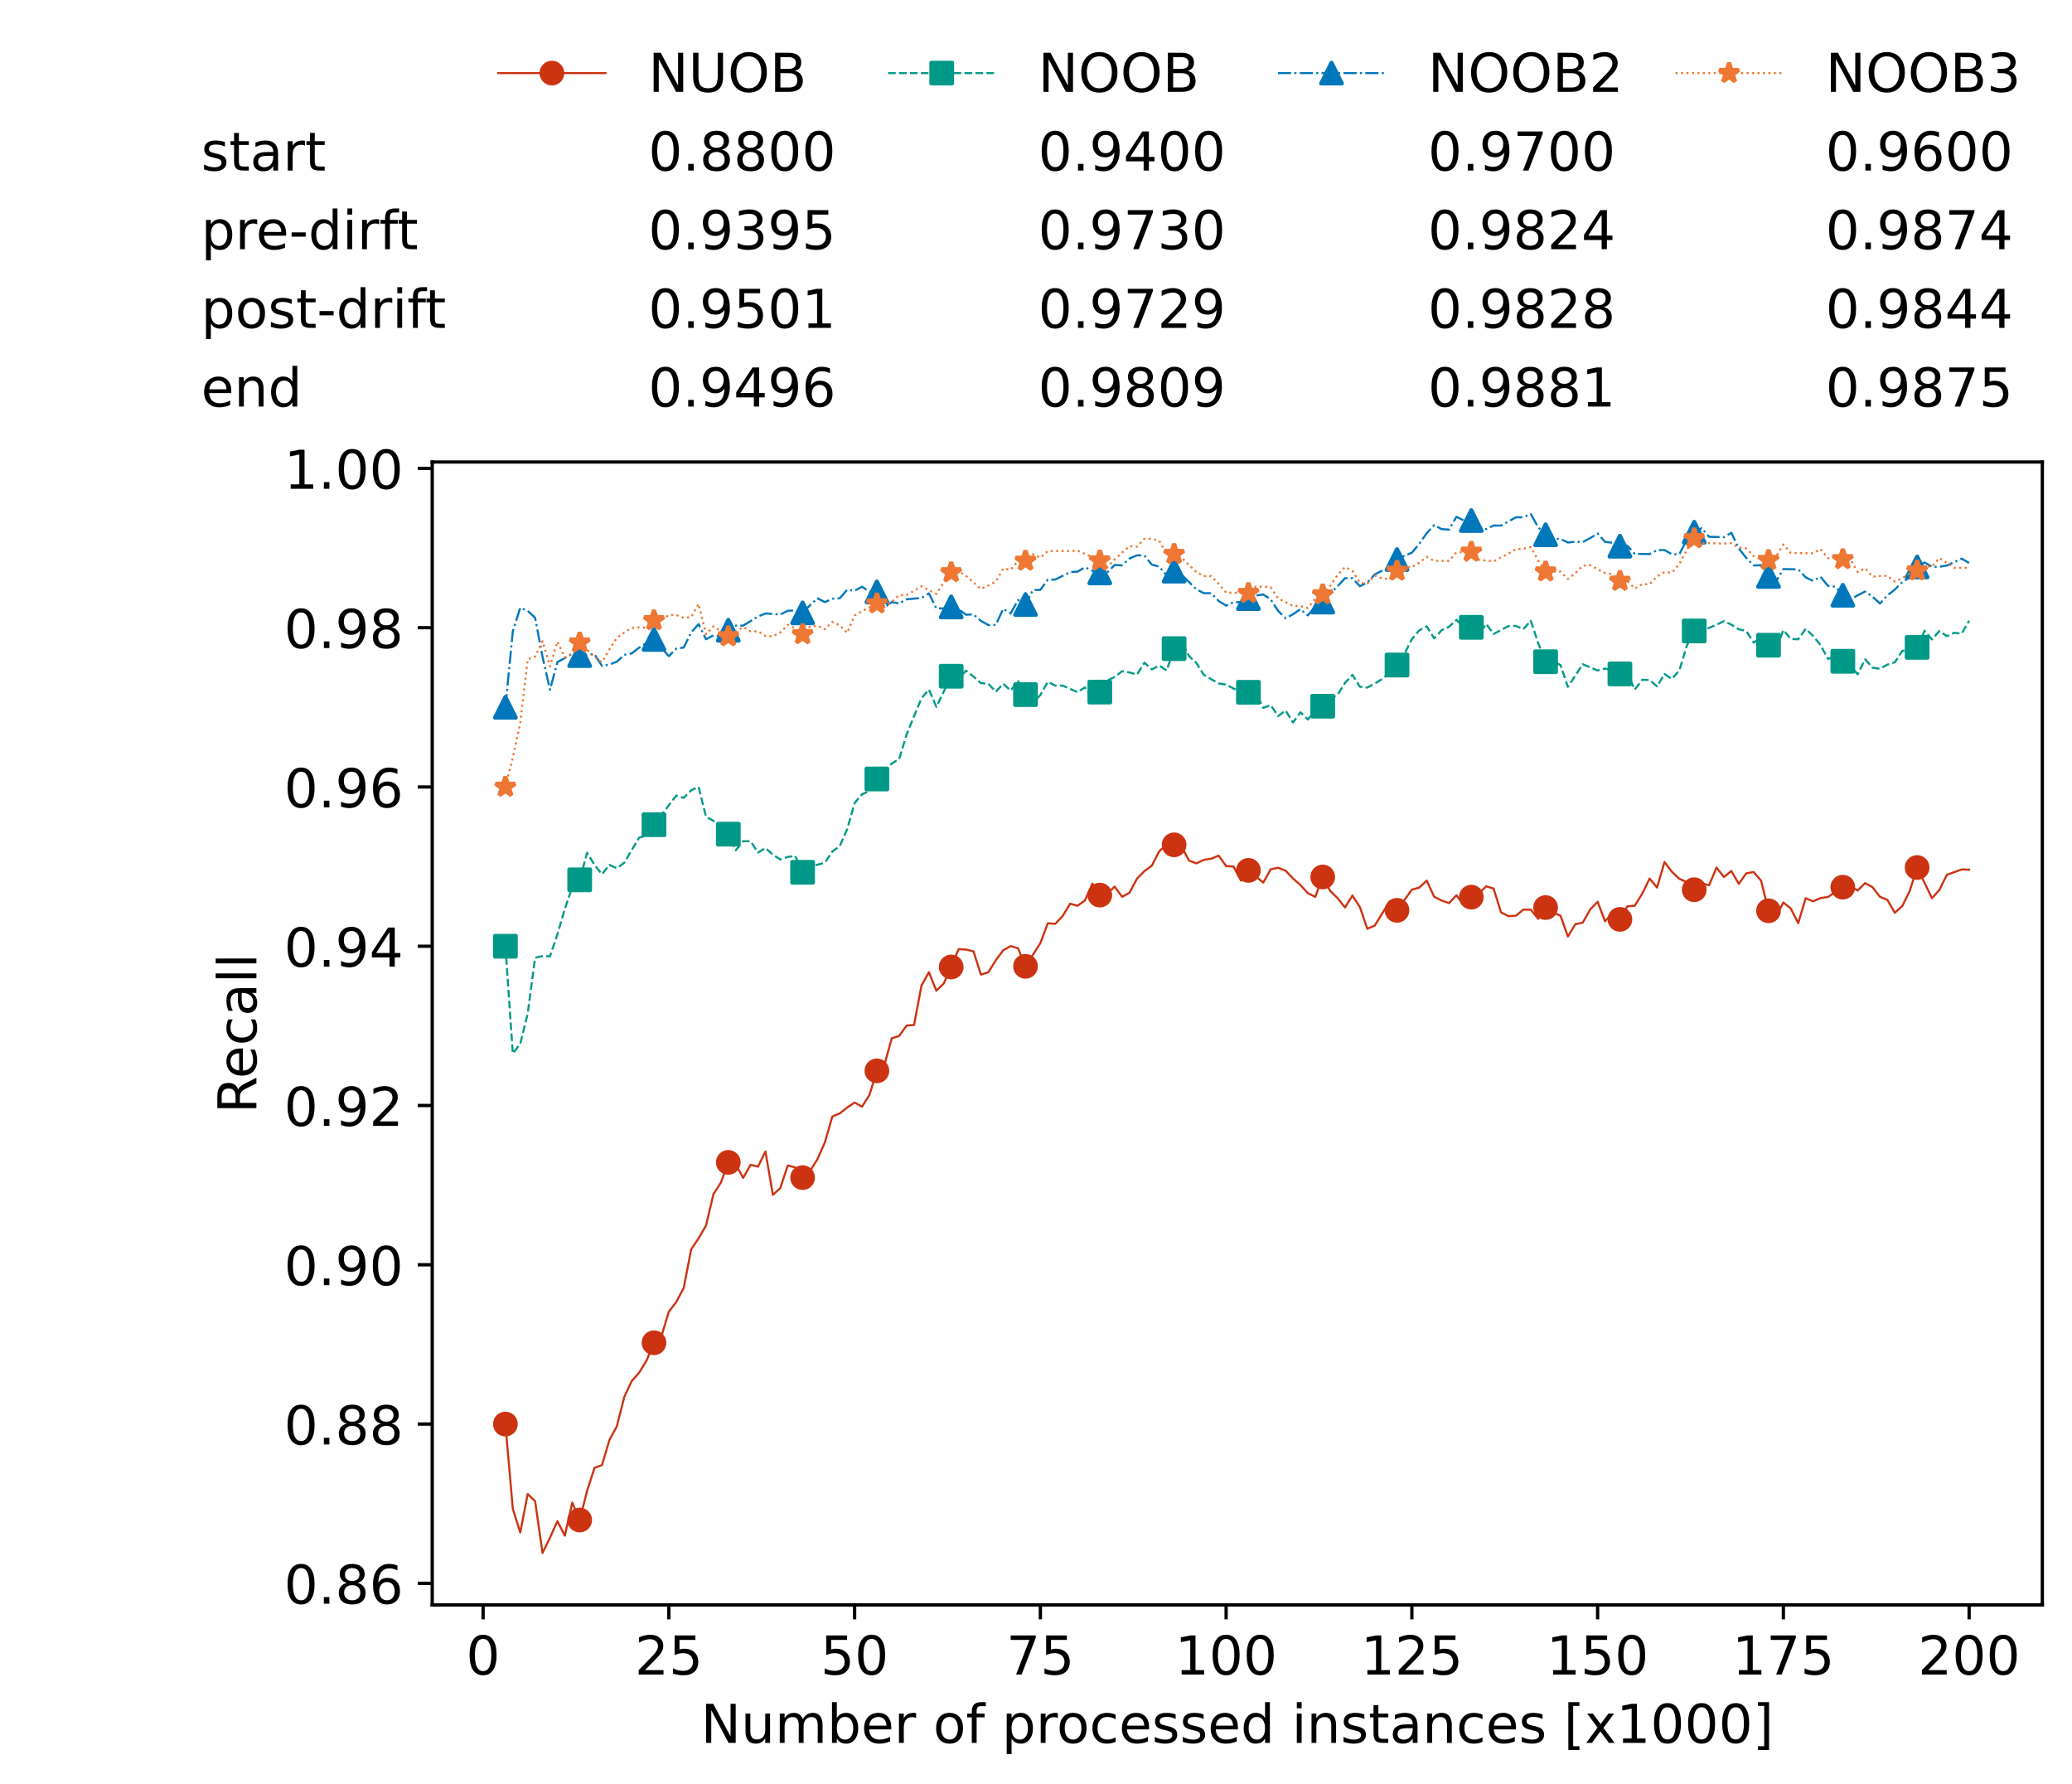 <?xml version="1.0" encoding="utf-8" standalone="no"?>
<!DOCTYPE svg PUBLIC "-//W3C//DTD SVG 1.1//EN"
  "http://www.w3.org/Graphics/SVG/1.1/DTD/svg11.dtd">
<!-- Created with matplotlib (https://matplotlib.org/) -->
<svg height="432.615pt" version="1.1" viewBox="0 0 502.65 432.615" width="502.65pt" xmlns="http://www.w3.org/2000/svg" xmlns:xlink="http://www.w3.org/1999/xlink">
 <defs>
  <style type="text/css">*{stroke-linecap:butt;stroke-linejoin:round;}</style>
 </defs>
 <g id="figure_1">
  <g id="patch_1">
   <path d="M 0 432.615 
L 502.65 432.615 
L 502.65 0 
L 0 0 
z
" style="fill:#ffffff;"/>
  </g>
  <g id="axes_1">
   <g id="patch_2">
    <path d="M 104.85 389.252 
L 495.45 389.252 
L 495.45 112.052 
L 104.85 112.052 
z
" style="fill:#ffffff;"/>
   </g>
   <g id="matplotlib.axis_1">
    <g id="xtick_1">
     <g id="line2d_1">
      <defs>
       <path d="M 0 0 
L 0 3.5 
" id="m8c94edda75" style="stroke:#000000;stroke-width:0.8;"/>
      </defs>
      <g>
       <use style="stroke:#000000;stroke-width:0.8;" x="117.197" xlink:href="#m8c94edda75" y="389.252"/>
      </g>
     </g>
     <g id="text_1">
      <!-- 0 -->
      <g transform="translate(113.061 406.13)scale(0.13 -0.13)">
       <defs>
        <path d="M 31.781 66.406 
Q 24.172 66.406 20.328 58.906 
Q 16.5 51.422 16.5 36.375 
Q 16.5 21.391 20.328 13.891 
Q 24.172 6.391 31.781 6.391 
Q 39.453 6.391 43.281 13.891 
Q 47.125 21.391 47.125 36.375 
Q 47.125 51.422 43.281 58.906 
Q 39.453 66.406 31.781 66.406 
z
M 31.781 74.219 
Q 44.047 74.219 50.516 64.516 
Q 56.984 54.828 56.984 36.375 
Q 56.984 17.969 50.516 8.266 
Q 44.047 -1.422 31.781 -1.422 
Q 19.531 -1.422 13.062 8.266 
Q 6.594 17.969 6.594 36.375 
Q 6.594 54.828 13.062 64.516 
Q 19.531 74.219 31.781 74.219 
z
" id="DejaVuSans-48"/>
       </defs>
       <use xlink:href="#DejaVuSans-48"/>
      </g>
     </g>
    </g>
    <g id="xtick_2">
     <g id="line2d_2">
      <g>
       <use style="stroke:#000000;stroke-width:0.8;" x="162.259" xlink:href="#m8c94edda75" y="389.252"/>
      </g>
     </g>
     <g id="text_2">
      <!-- 25 -->
      <g transform="translate(153.988 406.13)scale(0.13 -0.13)">
       <defs>
        <path d="M 19.188 8.297 
L 53.609 8.297 
L 53.609 0 
L 7.328 0 
L 7.328 8.297 
Q 12.938 14.109 22.625 23.891 
Q 32.328 33.688 34.812 36.531 
Q 39.547 41.844 41.422 45.531 
Q 43.312 49.219 43.312 52.781 
Q 43.312 58.594 39.234 62.25 
Q 35.156 65.922 28.609 65.922 
Q 23.969 65.922 18.812 64.312 
Q 13.672 62.703 7.812 59.422 
L 7.812 69.391 
Q 13.766 71.781 18.938 73 
Q 24.125 74.219 28.422 74.219 
Q 39.75 74.219 46.484 68.547 
Q 53.219 62.891 53.219 53.422 
Q 53.219 48.922 51.531 44.891 
Q 49.859 40.875 45.406 35.406 
Q 44.188 33.984 37.641 27.219 
Q 31.109 20.453 19.188 8.297 
z
" id="DejaVuSans-50"/>
        <path d="M 10.797 72.906 
L 49.516 72.906 
L 49.516 64.594 
L 19.828 64.594 
L 19.828 46.734 
Q 21.969 47.469 24.109 47.828 
Q 26.266 48.188 28.422 48.188 
Q 40.625 48.188 47.75 41.5 
Q 54.891 34.812 54.891 23.391 
Q 54.891 11.625 47.562 5.094 
Q 40.234 -1.422 26.906 -1.422 
Q 22.312 -1.422 17.547 -0.641 
Q 12.797 0.141 7.719 1.703 
L 7.719 11.625 
Q 12.109 9.234 16.797 8.062 
Q 21.484 6.891 26.703 6.891 
Q 35.156 6.891 40.078 11.328 
Q 45.016 15.766 45.016 23.391 
Q 45.016 31 40.078 35.438 
Q 35.156 39.891 26.703 39.891 
Q 22.75 39.891 18.812 39.016 
Q 14.891 38.141 10.797 36.281 
z
" id="DejaVuSans-53"/>
       </defs>
       <use xlink:href="#DejaVuSans-50"/>
       <use x="63.623" xlink:href="#DejaVuSans-53"/>
      </g>
     </g>
    </g>
    <g id="xtick_3">
     <g id="line2d_3">
      <g>
       <use style="stroke:#000000;stroke-width:0.8;" x="207.322" xlink:href="#m8c94edda75" y="389.252"/>
      </g>
     </g>
     <g id="text_3">
      <!-- 50 -->
      <g transform="translate(199.05 406.13)scale(0.13 -0.13)">
       <use xlink:href="#DejaVuSans-53"/>
       <use x="63.623" xlink:href="#DejaVuSans-48"/>
      </g>
     </g>
    </g>
    <g id="xtick_4">
     <g id="line2d_4">
      <g>
       <use style="stroke:#000000;stroke-width:0.8;" x="252.384" xlink:href="#m8c94edda75" y="389.252"/>
      </g>
     </g>
     <g id="text_4">
      <!-- 75 -->
      <g transform="translate(244.113 406.13)scale(0.13 -0.13)">
       <defs>
        <path d="M 8.203 72.906 
L 55.078 72.906 
L 55.078 68.703 
L 28.609 0 
L 18.312 0 
L 43.219 64.594 
L 8.203 64.594 
z
" id="DejaVuSans-55"/>
       </defs>
       <use xlink:href="#DejaVuSans-55"/>
       <use x="63.623" xlink:href="#DejaVuSans-53"/>
      </g>
     </g>
    </g>
    <g id="xtick_5">
     <g id="line2d_5">
      <g>
       <use style="stroke:#000000;stroke-width:0.8;" x="297.446" xlink:href="#m8c94edda75" y="389.252"/>
      </g>
     </g>
     <g id="text_5">
      <!-- 100 -->
      <g transform="translate(285.039 406.13)scale(0.13 -0.13)">
       <defs>
        <path d="M 12.406 8.297 
L 28.516 8.297 
L 28.516 63.922 
L 10.984 60.406 
L 10.984 69.391 
L 28.422 72.906 
L 38.281 72.906 
L 38.281 8.297 
L 54.391 8.297 
L 54.391 0 
L 12.406 0 
z
" id="DejaVuSans-49"/>
       </defs>
       <use xlink:href="#DejaVuSans-49"/>
       <use x="63.623" xlink:href="#DejaVuSans-48"/>
       <use x="127.246" xlink:href="#DejaVuSans-48"/>
      </g>
     </g>
    </g>
    <g id="xtick_6">
     <g id="line2d_6">
      <g>
       <use style="stroke:#000000;stroke-width:0.8;" x="342.509" xlink:href="#m8c94edda75" y="389.252"/>
      </g>
     </g>
     <g id="text_6">
      <!-- 125 -->
      <g transform="translate(330.102 406.13)scale(0.13 -0.13)">
       <use xlink:href="#DejaVuSans-49"/>
       <use x="63.623" xlink:href="#DejaVuSans-50"/>
       <use x="127.246" xlink:href="#DejaVuSans-53"/>
      </g>
     </g>
    </g>
    <g id="xtick_7">
     <g id="line2d_7">
      <g>
       <use style="stroke:#000000;stroke-width:0.8;" x="387.571" xlink:href="#m8c94edda75" y="389.252"/>
      </g>
     </g>
     <g id="text_7">
      <!-- 150 -->
      <g transform="translate(375.164 406.13)scale(0.13 -0.13)">
       <use xlink:href="#DejaVuSans-49"/>
       <use x="63.623" xlink:href="#DejaVuSans-53"/>
       <use x="127.246" xlink:href="#DejaVuSans-48"/>
      </g>
     </g>
    </g>
    <g id="xtick_8">
     <g id="line2d_8">
      <g>
       <use style="stroke:#000000;stroke-width:0.8;" x="432.633" xlink:href="#m8c94edda75" y="389.252"/>
      </g>
     </g>
     <g id="text_8">
      <!-- 175 -->
      <g transform="translate(420.226 406.13)scale(0.13 -0.13)">
       <use xlink:href="#DejaVuSans-49"/>
       <use x="63.623" xlink:href="#DejaVuSans-55"/>
       <use x="127.246" xlink:href="#DejaVuSans-53"/>
      </g>
     </g>
    </g>
    <g id="xtick_9">
     <g id="line2d_9">
      <g>
       <use style="stroke:#000000;stroke-width:0.8;" x="477.695" xlink:href="#m8c94edda75" y="389.252"/>
      </g>
     </g>
     <g id="text_9">
      <!-- 200 -->
      <g transform="translate(465.289 406.13)scale(0.13 -0.13)">
       <use xlink:href="#DejaVuSans-50"/>
       <use x="63.623" xlink:href="#DejaVuSans-48"/>
       <use x="127.246" xlink:href="#DejaVuSans-48"/>
      </g>
     </g>
    </g>
    <g id="text_10">
     <!-- Number of processed instances [x1000] -->
     <g transform="translate(170.025 422.711)scale(0.13 -0.13)">
      <defs>
       <path d="M 9.812 72.906 
L 23.094 72.906 
L 55.422 11.922 
L 55.422 72.906 
L 64.984 72.906 
L 64.984 0 
L 51.703 0 
L 19.391 60.984 
L 19.391 0 
L 9.812 0 
z
" id="DejaVuSans-78"/>
       <path d="M 8.5 21.578 
L 8.5 54.688 
L 17.484 54.688 
L 17.484 21.922 
Q 17.484 14.156 20.5 10.266 
Q 23.531 6.391 29.594 6.391 
Q 36.859 6.391 41.078 11.031 
Q 45.312 15.672 45.312 23.688 
L 45.312 54.688 
L 54.297 54.688 
L 54.297 0 
L 45.312 0 
L 45.312 8.406 
Q 42.047 3.422 37.719 1 
Q 33.406 -1.422 27.688 -1.422 
Q 18.266 -1.422 13.375 4.438 
Q 8.5 10.297 8.5 21.578 
z
M 31.109 56 
z
" id="DejaVuSans-117"/>
       <path d="M 52 44.188 
Q 55.375 50.25 60.062 53.125 
Q 64.75 56 71.094 56 
Q 79.641 56 84.281 50.016 
Q 88.922 44.047 88.922 33.016 
L 88.922 0 
L 79.891 0 
L 79.891 32.719 
Q 79.891 40.578 77.094 44.375 
Q 74.312 48.188 68.609 48.188 
Q 61.625 48.188 57.562 43.547 
Q 53.516 38.922 53.516 30.906 
L 53.516 0 
L 44.484 0 
L 44.484 32.719 
Q 44.484 40.625 41.703 44.406 
Q 38.922 48.188 33.109 48.188 
Q 26.219 48.188 22.156 43.531 
Q 18.109 38.875 18.109 30.906 
L 18.109 0 
L 9.078 0 
L 9.078 54.688 
L 18.109 54.688 
L 18.109 46.188 
Q 21.188 51.219 25.484 53.609 
Q 29.781 56 35.688 56 
Q 41.656 56 45.828 52.969 
Q 50 49.953 52 44.188 
z
" id="DejaVuSans-109"/>
       <path d="M 48.688 27.297 
Q 48.688 37.203 44.609 42.844 
Q 40.531 48.484 33.406 48.484 
Q 26.266 48.484 22.188 42.844 
Q 18.109 37.203 18.109 27.297 
Q 18.109 17.391 22.188 11.75 
Q 26.266 6.109 33.406 6.109 
Q 40.531 6.109 44.609 11.75 
Q 48.688 17.391 48.688 27.297 
z
M 18.109 46.391 
Q 20.953 51.266 25.266 53.625 
Q 29.594 56 35.594 56 
Q 45.562 56 51.781 48.094 
Q 58.016 40.188 58.016 27.297 
Q 58.016 14.406 51.781 6.484 
Q 45.562 -1.422 35.594 -1.422 
Q 29.594 -1.422 25.266 0.953 
Q 20.953 3.328 18.109 8.203 
L 18.109 0 
L 9.078 0 
L 9.078 75.984 
L 18.109 75.984 
z
" id="DejaVuSans-98"/>
       <path d="M 56.203 29.594 
L 56.203 25.203 
L 14.891 25.203 
Q 15.484 15.922 20.484 11.062 
Q 25.484 6.203 34.422 6.203 
Q 39.594 6.203 44.453 7.469 
Q 49.312 8.734 54.109 11.281 
L 54.109 2.781 
Q 49.266 0.734 44.188 -0.344 
Q 39.109 -1.422 33.891 -1.422 
Q 20.797 -1.422 13.156 6.188 
Q 5.516 13.812 5.516 26.812 
Q 5.516 40.234 12.766 48.109 
Q 20.016 56 32.328 56 
Q 43.359 56 49.781 48.891 
Q 56.203 41.797 56.203 29.594 
z
M 47.219 32.234 
Q 47.125 39.594 43.094 43.984 
Q 39.062 48.391 32.422 48.391 
Q 24.906 48.391 20.391 44.141 
Q 15.875 39.891 15.188 32.172 
z
" id="DejaVuSans-101"/>
       <path d="M 41.109 46.297 
Q 39.594 47.172 37.812 47.578 
Q 36.031 48 33.891 48 
Q 26.266 48 22.188 43.047 
Q 18.109 38.094 18.109 28.812 
L 18.109 0 
L 9.078 0 
L 9.078 54.688 
L 18.109 54.688 
L 18.109 46.188 
Q 20.953 51.172 25.484 53.578 
Q 30.031 56 36.531 56 
Q 37.453 56 38.578 55.875 
Q 39.703 55.766 41.062 55.516 
z
" id="DejaVuSans-114"/>
       <path id="DejaVuSans-32"/>
       <path d="M 30.609 48.391 
Q 23.391 48.391 19.188 42.75 
Q 14.984 37.109 14.984 27.297 
Q 14.984 17.484 19.156 11.844 
Q 23.344 6.203 30.609 6.203 
Q 37.797 6.203 41.984 11.859 
Q 46.188 17.531 46.188 27.297 
Q 46.188 37.016 41.984 42.703 
Q 37.797 48.391 30.609 48.391 
z
M 30.609 56 
Q 42.328 56 49.016 48.375 
Q 55.719 40.766 55.719 27.297 
Q 55.719 13.875 49.016 6.219 
Q 42.328 -1.422 30.609 -1.422 
Q 18.844 -1.422 12.172 6.219 
Q 5.516 13.875 5.516 27.297 
Q 5.516 40.766 12.172 48.375 
Q 18.844 56 30.609 56 
z
" id="DejaVuSans-111"/>
       <path d="M 37.109 75.984 
L 37.109 68.5 
L 28.516 68.5 
Q 23.688 68.5 21.797 66.547 
Q 19.922 64.594 19.922 59.516 
L 19.922 54.688 
L 34.719 54.688 
L 34.719 47.703 
L 19.922 47.703 
L 19.922 0 
L 10.891 0 
L 10.891 47.703 
L 2.297 47.703 
L 2.297 54.688 
L 10.891 54.688 
L 10.891 58.5 
Q 10.891 67.625 15.141 71.797 
Q 19.391 75.984 28.609 75.984 
z
" id="DejaVuSans-102"/>
       <path d="M 18.109 8.203 
L 18.109 -20.797 
L 9.078 -20.797 
L 9.078 54.688 
L 18.109 54.688 
L 18.109 46.391 
Q 20.953 51.266 25.266 53.625 
Q 29.594 56 35.594 56 
Q 45.562 56 51.781 48.094 
Q 58.016 40.188 58.016 27.297 
Q 58.016 14.406 51.781 6.484 
Q 45.562 -1.422 35.594 -1.422 
Q 29.594 -1.422 25.266 0.953 
Q 20.953 3.328 18.109 8.203 
z
M 48.688 27.297 
Q 48.688 37.203 44.609 42.844 
Q 40.531 48.484 33.406 48.484 
Q 26.266 48.484 22.188 42.844 
Q 18.109 37.203 18.109 27.297 
Q 18.109 17.391 22.188 11.75 
Q 26.266 6.109 33.406 6.109 
Q 40.531 6.109 44.609 11.75 
Q 48.688 17.391 48.688 27.297 
z
" id="DejaVuSans-112"/>
       <path d="M 48.781 52.594 
L 48.781 44.188 
Q 44.969 46.297 41.141 47.344 
Q 37.312 48.391 33.406 48.391 
Q 24.656 48.391 19.812 42.844 
Q 14.984 37.312 14.984 27.297 
Q 14.984 17.281 19.812 11.734 
Q 24.656 6.203 33.406 6.203 
Q 37.312 6.203 41.141 7.25 
Q 44.969 8.297 48.781 10.406 
L 48.781 2.094 
Q 45.016 0.344 40.984 -0.531 
Q 36.969 -1.422 32.422 -1.422 
Q 20.062 -1.422 12.781 6.344 
Q 5.516 14.109 5.516 27.297 
Q 5.516 40.672 12.859 48.328 
Q 20.219 56 33.016 56 
Q 37.156 56 41.109 55.141 
Q 45.062 54.297 48.781 52.594 
z
" id="DejaVuSans-99"/>
       <path d="M 44.281 53.078 
L 44.281 44.578 
Q 40.484 46.531 36.375 47.5 
Q 32.281 48.484 27.875 48.484 
Q 21.188 48.484 17.844 46.438 
Q 14.5 44.391 14.5 40.281 
Q 14.5 37.156 16.891 35.375 
Q 19.281 33.594 26.516 31.984 
L 29.594 31.297 
Q 39.156 29.25 43.188 25.516 
Q 47.219 21.781 47.219 15.094 
Q 47.219 7.469 41.188 3.016 
Q 35.156 -1.422 24.609 -1.422 
Q 20.219 -1.422 15.453 -0.562 
Q 10.688 0.297 5.422 2 
L 5.422 11.281 
Q 10.406 8.688 15.234 7.391 
Q 20.062 6.109 24.812 6.109 
Q 31.156 6.109 34.562 8.281 
Q 37.984 10.453 37.984 14.406 
Q 37.984 18.062 35.516 20.016 
Q 33.062 21.969 24.703 23.781 
L 21.578 24.516 
Q 13.234 26.266 9.516 29.906 
Q 5.812 33.547 5.812 39.891 
Q 5.812 47.609 11.281 51.797 
Q 16.75 56 26.812 56 
Q 31.781 56 36.172 55.266 
Q 40.578 54.547 44.281 53.078 
z
" id="DejaVuSans-115"/>
       <path d="M 45.406 46.391 
L 45.406 75.984 
L 54.391 75.984 
L 54.391 0 
L 45.406 0 
L 45.406 8.203 
Q 42.578 3.328 38.25 0.953 
Q 33.938 -1.422 27.875 -1.422 
Q 17.969 -1.422 11.734 6.484 
Q 5.516 14.406 5.516 27.297 
Q 5.516 40.188 11.734 48.094 
Q 17.969 56 27.875 56 
Q 33.938 56 38.25 53.625 
Q 42.578 51.266 45.406 46.391 
z
M 14.797 27.297 
Q 14.797 17.391 18.875 11.75 
Q 22.953 6.109 30.078 6.109 
Q 37.203 6.109 41.297 11.75 
Q 45.406 17.391 45.406 27.297 
Q 45.406 37.203 41.297 42.844 
Q 37.203 48.484 30.078 48.484 
Q 22.953 48.484 18.875 42.844 
Q 14.797 37.203 14.797 27.297 
z
" id="DejaVuSans-100"/>
       <path d="M 9.422 54.688 
L 18.406 54.688 
L 18.406 0 
L 9.422 0 
z
M 9.422 75.984 
L 18.406 75.984 
L 18.406 64.594 
L 9.422 64.594 
z
" id="DejaVuSans-105"/>
       <path d="M 54.891 33.016 
L 54.891 0 
L 45.906 0 
L 45.906 32.719 
Q 45.906 40.484 42.875 44.328 
Q 39.844 48.188 33.797 48.188 
Q 26.516 48.188 22.312 43.547 
Q 18.109 38.922 18.109 30.906 
L 18.109 0 
L 9.078 0 
L 9.078 54.688 
L 18.109 54.688 
L 18.109 46.188 
Q 21.344 51.125 25.703 53.562 
Q 30.078 56 35.797 56 
Q 45.219 56 50.047 50.172 
Q 54.891 44.344 54.891 33.016 
z
" id="DejaVuSans-110"/>
       <path d="M 18.312 70.219 
L 18.312 54.688 
L 36.812 54.688 
L 36.812 47.703 
L 18.312 47.703 
L 18.312 18.016 
Q 18.312 11.328 20.141 9.422 
Q 21.969 7.516 27.594 7.516 
L 36.812 7.516 
L 36.812 0 
L 27.594 0 
Q 17.188 0 13.234 3.875 
Q 9.281 7.766 9.281 18.016 
L 9.281 47.703 
L 2.688 47.703 
L 2.688 54.688 
L 9.281 54.688 
L 9.281 70.219 
z
" id="DejaVuSans-116"/>
       <path d="M 34.281 27.484 
Q 23.391 27.484 19.188 25 
Q 14.984 22.516 14.984 16.5 
Q 14.984 11.719 18.141 8.906 
Q 21.297 6.109 26.703 6.109 
Q 34.188 6.109 38.703 11.406 
Q 43.219 16.703 43.219 25.484 
L 43.219 27.484 
z
M 52.203 31.203 
L 52.203 0 
L 43.219 0 
L 43.219 8.297 
Q 40.141 3.328 35.547 0.953 
Q 30.953 -1.422 24.312 -1.422 
Q 15.922 -1.422 10.953 3.297 
Q 6 8.016 6 15.922 
Q 6 25.141 12.172 29.828 
Q 18.359 34.516 30.609 34.516 
L 43.219 34.516 
L 43.219 35.406 
Q 43.219 41.609 39.141 45 
Q 35.062 48.391 27.688 48.391 
Q 23 48.391 18.547 47.266 
Q 14.109 46.141 10.016 43.891 
L 10.016 52.203 
Q 14.938 54.109 19.578 55.047 
Q 24.219 56 28.609 56 
Q 40.484 56 46.344 49.844 
Q 52.203 43.703 52.203 31.203 
z
" id="DejaVuSans-97"/>
       <path d="M 8.594 75.984 
L 29.297 75.984 
L 29.297 69 
L 17.578 69 
L 17.578 -6.203 
L 29.297 -6.203 
L 29.297 -13.188 
L 8.594 -13.188 
z
" id="DejaVuSans-91"/>
       <path d="M 54.891 54.688 
L 35.109 28.078 
L 55.906 0 
L 45.312 0 
L 29.391 21.484 
L 13.484 0 
L 2.875 0 
L 24.125 28.609 
L 4.688 54.688 
L 15.281 54.688 
L 29.781 35.203 
L 44.281 54.688 
z
" id="DejaVuSans-120"/>
       <path d="M 30.422 75.984 
L 30.422 -13.188 
L 9.719 -13.188 
L 9.719 -6.203 
L 21.391 -6.203 
L 21.391 69 
L 9.719 69 
L 9.719 75.984 
z
" id="DejaVuSans-93"/>
      </defs>
      <use xlink:href="#DejaVuSans-78"/>
      <use x="74.805" xlink:href="#DejaVuSans-117"/>
      <use x="138.184" xlink:href="#DejaVuSans-109"/>
      <use x="235.596" xlink:href="#DejaVuSans-98"/>
      <use x="299.072" xlink:href="#DejaVuSans-101"/>
      <use x="360.596" xlink:href="#DejaVuSans-114"/>
      <use x="401.709" xlink:href="#DejaVuSans-32"/>
      <use x="433.496" xlink:href="#DejaVuSans-111"/>
      <use x="494.678" xlink:href="#DejaVuSans-102"/>
      <use x="529.883" xlink:href="#DejaVuSans-32"/>
      <use x="561.67" xlink:href="#DejaVuSans-112"/>
      <use x="625.146" xlink:href="#DejaVuSans-114"/>
      <use x="664.01" xlink:href="#DejaVuSans-111"/>
      <use x="725.191" xlink:href="#DejaVuSans-99"/>
      <use x="780.172" xlink:href="#DejaVuSans-101"/>
      <use x="841.695" xlink:href="#DejaVuSans-115"/>
      <use x="893.795" xlink:href="#DejaVuSans-115"/>
      <use x="945.895" xlink:href="#DejaVuSans-101"/>
      <use x="1007.418" xlink:href="#DejaVuSans-100"/>
      <use x="1070.895" xlink:href="#DejaVuSans-32"/>
      <use x="1102.682" xlink:href="#DejaVuSans-105"/>
      <use x="1130.465" xlink:href="#DejaVuSans-110"/>
      <use x="1193.844" xlink:href="#DejaVuSans-115"/>
      <use x="1245.943" xlink:href="#DejaVuSans-116"/>
      <use x="1285.152" xlink:href="#DejaVuSans-97"/>
      <use x="1346.432" xlink:href="#DejaVuSans-110"/>
      <use x="1409.811" xlink:href="#DejaVuSans-99"/>
      <use x="1464.791" xlink:href="#DejaVuSans-101"/>
      <use x="1526.314" xlink:href="#DejaVuSans-115"/>
      <use x="1578.414" xlink:href="#DejaVuSans-32"/>
      <use x="1610.201" xlink:href="#DejaVuSans-91"/>
      <use x="1649.215" xlink:href="#DejaVuSans-120"/>
      <use x="1708.395" xlink:href="#DejaVuSans-49"/>
      <use x="1772.018" xlink:href="#DejaVuSans-48"/>
      <use x="1835.641" xlink:href="#DejaVuSans-48"/>
      <use x="1899.264" xlink:href="#DejaVuSans-48"/>
      <use x="1962.887" xlink:href="#DejaVuSans-93"/>
     </g>
    </g>
   </g>
   <g id="matplotlib.axis_2">
    <g id="ytick_1">
     <g id="line2d_10">
      <defs>
       <path d="M 0 0 
L -3.5 0 
" id="m37df63638c" style="stroke:#000000;stroke-width:0.8;"/>
      </defs>
      <g>
       <use style="stroke:#000000;stroke-width:0.8;" x="104.85" xlink:href="#m37df63638c" y="384.013"/>
      </g>
     </g>
     <g id="text_11">
      <!-- 0.86 -->
      <g transform="translate(68.905 388.952)scale(0.13 -0.13)">
       <defs>
        <path d="M 10.688 12.406 
L 21 12.406 
L 21 0 
L 10.688 0 
z
" id="DejaVuSans-46"/>
        <path d="M 31.781 34.625 
Q 24.75 34.625 20.719 30.859 
Q 16.703 27.094 16.703 20.516 
Q 16.703 13.922 20.719 10.156 
Q 24.75 6.391 31.781 6.391 
Q 38.812 6.391 42.859 10.172 
Q 46.922 13.969 46.922 20.516 
Q 46.922 27.094 42.891 30.859 
Q 38.875 34.625 31.781 34.625 
z
M 21.922 38.812 
Q 15.578 40.375 12.031 44.719 
Q 8.5 49.078 8.5 55.328 
Q 8.5 64.062 14.719 69.141 
Q 20.953 74.219 31.781 74.219 
Q 42.672 74.219 48.875 69.141 
Q 55.078 64.062 55.078 55.328 
Q 55.078 49.078 51.531 44.719 
Q 48 40.375 41.703 38.812 
Q 48.828 37.156 52.797 32.312 
Q 56.781 27.484 56.781 20.516 
Q 56.781 9.906 50.312 4.234 
Q 43.844 -1.422 31.781 -1.422 
Q 19.734 -1.422 13.25 4.234 
Q 6.781 9.906 6.781 20.516 
Q 6.781 27.484 10.781 32.312 
Q 14.797 37.156 21.922 38.812 
z
M 18.312 54.391 
Q 18.312 48.734 21.844 45.562 
Q 25.391 42.391 31.781 42.391 
Q 38.141 42.391 41.719 45.562 
Q 45.312 48.734 45.312 54.391 
Q 45.312 60.062 41.719 63.234 
Q 38.141 66.406 31.781 66.406 
Q 25.391 66.406 21.844 63.234 
Q 18.312 60.062 18.312 54.391 
z
" id="DejaVuSans-56"/>
        <path d="M 33.016 40.375 
Q 26.375 40.375 22.484 35.828 
Q 18.609 31.297 18.609 23.391 
Q 18.609 15.531 22.484 10.953 
Q 26.375 6.391 33.016 6.391 
Q 39.656 6.391 43.531 10.953 
Q 47.406 15.531 47.406 23.391 
Q 47.406 31.297 43.531 35.828 
Q 39.656 40.375 33.016 40.375 
z
M 52.594 71.297 
L 52.594 62.312 
Q 48.875 64.062 45.094 64.984 
Q 41.312 65.922 37.594 65.922 
Q 27.828 65.922 22.672 59.328 
Q 17.531 52.734 16.797 39.406 
Q 19.672 43.656 24.016 45.922 
Q 28.375 48.188 33.594 48.188 
Q 44.578 48.188 50.953 41.516 
Q 57.328 34.859 57.328 23.391 
Q 57.328 12.156 50.688 5.359 
Q 44.047 -1.422 33.016 -1.422 
Q 20.359 -1.422 13.672 8.266 
Q 6.984 17.969 6.984 36.375 
Q 6.984 53.656 15.188 63.938 
Q 23.391 74.219 37.203 74.219 
Q 40.922 74.219 44.703 73.484 
Q 48.484 72.75 52.594 71.297 
z
" id="DejaVuSans-54"/>
       </defs>
       <use xlink:href="#DejaVuSans-48"/>
       <use x="63.623" xlink:href="#DejaVuSans-46"/>
       <use x="95.41" xlink:href="#DejaVuSans-56"/>
       <use x="159.033" xlink:href="#DejaVuSans-54"/>
      </g>
     </g>
    </g>
    <g id="ytick_2">
     <g id="line2d_11">
      <g>
       <use style="stroke:#000000;stroke-width:0.8;" x="104.85" xlink:href="#m37df63638c" y="345.383"/>
      </g>
     </g>
     <g id="text_12">
      <!-- 0.88 -->
      <g transform="translate(68.905 350.322)scale(0.13 -0.13)">
       <use xlink:href="#DejaVuSans-48"/>
       <use x="63.623" xlink:href="#DejaVuSans-46"/>
       <use x="95.41" xlink:href="#DejaVuSans-56"/>
       <use x="159.033" xlink:href="#DejaVuSans-56"/>
      </g>
     </g>
    </g>
    <g id="ytick_3">
     <g id="line2d_12">
      <g>
       <use style="stroke:#000000;stroke-width:0.8;" x="104.85" xlink:href="#m37df63638c" y="306.754"/>
      </g>
     </g>
     <g id="text_13">
      <!-- 0.90 -->
      <g transform="translate(68.905 311.693)scale(0.13 -0.13)">
       <defs>
        <path d="M 10.984 1.516 
L 10.984 10.5 
Q 14.703 8.734 18.5 7.812 
Q 22.312 6.891 25.984 6.891 
Q 35.75 6.891 40.891 13.453 
Q 46.047 20.016 46.781 33.406 
Q 43.953 29.203 39.594 26.953 
Q 35.25 24.703 29.984 24.703 
Q 19.047 24.703 12.672 31.312 
Q 6.297 37.938 6.297 49.422 
Q 6.297 60.641 12.938 67.422 
Q 19.578 74.219 30.609 74.219 
Q 43.266 74.219 49.922 64.516 
Q 56.594 54.828 56.594 36.375 
Q 56.594 19.141 48.406 8.859 
Q 40.234 -1.422 26.422 -1.422 
Q 22.703 -1.422 18.891 -0.688 
Q 15.094 0.047 10.984 1.516 
z
M 30.609 32.422 
Q 37.25 32.422 41.125 36.953 
Q 45.016 41.5 45.016 49.422 
Q 45.016 57.281 41.125 61.844 
Q 37.25 66.406 30.609 66.406 
Q 23.969 66.406 20.094 61.844 
Q 16.219 57.281 16.219 49.422 
Q 16.219 41.5 20.094 36.953 
Q 23.969 32.422 30.609 32.422 
z
" id="DejaVuSans-57"/>
       </defs>
       <use xlink:href="#DejaVuSans-48"/>
       <use x="63.623" xlink:href="#DejaVuSans-46"/>
       <use x="95.41" xlink:href="#DejaVuSans-57"/>
       <use x="159.033" xlink:href="#DejaVuSans-48"/>
      </g>
     </g>
    </g>
    <g id="ytick_4">
     <g id="line2d_13">
      <g>
       <use style="stroke:#000000;stroke-width:0.8;" x="104.85" xlink:href="#m37df63638c" y="268.124"/>
      </g>
     </g>
     <g id="text_14">
      <!-- 0.92 -->
      <g transform="translate(68.905 273.063)scale(0.13 -0.13)">
       <use xlink:href="#DejaVuSans-48"/>
       <use x="63.623" xlink:href="#DejaVuSans-46"/>
       <use x="95.41" xlink:href="#DejaVuSans-57"/>
       <use x="159.033" xlink:href="#DejaVuSans-50"/>
      </g>
     </g>
    </g>
    <g id="ytick_5">
     <g id="line2d_14">
      <g>
       <use style="stroke:#000000;stroke-width:0.8;" x="104.85" xlink:href="#m37df63638c" y="229.495"/>
      </g>
     </g>
     <g id="text_15">
      <!-- 0.94 -->
      <g transform="translate(68.905 234.434)scale(0.13 -0.13)">
       <defs>
        <path d="M 37.797 64.312 
L 12.891 25.391 
L 37.797 25.391 
z
M 35.203 72.906 
L 47.609 72.906 
L 47.609 25.391 
L 58.016 25.391 
L 58.016 17.188 
L 47.609 17.188 
L 47.609 0 
L 37.797 0 
L 37.797 17.188 
L 4.891 17.188 
L 4.891 26.703 
z
" id="DejaVuSans-52"/>
       </defs>
       <use xlink:href="#DejaVuSans-48"/>
       <use x="63.623" xlink:href="#DejaVuSans-46"/>
       <use x="95.41" xlink:href="#DejaVuSans-57"/>
       <use x="159.033" xlink:href="#DejaVuSans-52"/>
      </g>
     </g>
    </g>
    <g id="ytick_6">
     <g id="line2d_15">
      <g>
       <use style="stroke:#000000;stroke-width:0.8;" x="104.85" xlink:href="#m37df63638c" y="190.865"/>
      </g>
     </g>
     <g id="text_16">
      <!-- 0.96 -->
      <g transform="translate(68.905 195.804)scale(0.13 -0.13)">
       <use xlink:href="#DejaVuSans-48"/>
       <use x="63.623" xlink:href="#DejaVuSans-46"/>
       <use x="95.41" xlink:href="#DejaVuSans-57"/>
       <use x="159.033" xlink:href="#DejaVuSans-54"/>
      </g>
     </g>
    </g>
    <g id="ytick_7">
     <g id="line2d_16">
      <g>
       <use style="stroke:#000000;stroke-width:0.8;" x="104.85" xlink:href="#m37df63638c" y="152.236"/>
      </g>
     </g>
     <g id="text_17">
      <!-- 0.98 -->
      <g transform="translate(68.905 157.175)scale(0.13 -0.13)">
       <use xlink:href="#DejaVuSans-48"/>
       <use x="63.623" xlink:href="#DejaVuSans-46"/>
       <use x="95.41" xlink:href="#DejaVuSans-57"/>
       <use x="159.033" xlink:href="#DejaVuSans-56"/>
      </g>
     </g>
    </g>
    <g id="ytick_8">
     <g id="line2d_17">
      <g>
       <use style="stroke:#000000;stroke-width:0.8;" x="104.85" xlink:href="#m37df63638c" y="113.606"/>
      </g>
     </g>
     <g id="text_18">
      <!-- 1.00 -->
      <g transform="translate(68.905 118.545)scale(0.13 -0.13)">
       <use xlink:href="#DejaVuSans-49"/>
       <use x="63.623" xlink:href="#DejaVuSans-46"/>
       <use x="95.41" xlink:href="#DejaVuSans-48"/>
       <use x="159.033" xlink:href="#DejaVuSans-48"/>
      </g>
     </g>
    </g>
    <g id="text_19">
     <!-- Recall -->
     <g transform="translate(62.201 270.044)rotate(-90)scale(0.13 -0.13)">
      <defs>
       <path d="M 44.391 34.188 
Q 47.562 33.109 50.562 29.594 
Q 53.562 26.078 56.594 19.922 
L 66.609 0 
L 56 0 
L 46.688 18.703 
Q 43.062 26.031 39.672 28.422 
Q 36.281 30.812 30.422 30.812 
L 19.672 30.812 
L 19.672 0 
L 9.812 0 
L 9.812 72.906 
L 32.078 72.906 
Q 44.578 72.906 50.734 67.672 
Q 56.891 62.453 56.891 51.906 
Q 56.891 45.016 53.688 40.469 
Q 50.484 35.938 44.391 34.188 
z
M 19.672 64.797 
L 19.672 38.922 
L 32.078 38.922 
Q 39.203 38.922 42.844 42.219 
Q 46.484 45.516 46.484 51.906 
Q 46.484 58.297 42.844 61.547 
Q 39.203 64.797 32.078 64.797 
z
" id="DejaVuSans-82"/>
       <path d="M 9.422 75.984 
L 18.406 75.984 
L 18.406 0 
L 9.422 0 
z
" id="DejaVuSans-108"/>
      </defs>
      <use xlink:href="#DejaVuSans-82"/>
      <use x="64.982" xlink:href="#DejaVuSans-101"/>
      <use x="126.506" xlink:href="#DejaVuSans-99"/>
      <use x="181.486" xlink:href="#DejaVuSans-97"/>
      <use x="242.766" xlink:href="#DejaVuSans-108"/>
      <use x="270.549" xlink:href="#DejaVuSans-108"/>
     </g>
    </g>
   </g>
   <g id="line2d_18"/>
   <g id="line2d_19"/>
   <g id="line2d_20"/>
   <g id="line2d_21"/>
   <g id="line2d_22"/>
   <g id="line2d_23">
    <path clip-path="url(#p4ddefe76db)" d="M 122.605 345.383 
L 124.407 365.958 
L 126.21 371.677 
L 128.012 362.344 
L 129.815 364.103 
L 131.617 376.652 
L 133.419 372.959 
L 135.222 368.944 
L 137.024 372.446 
L 138.827 364.446 
L 140.629 368.656 
L 142.432 361.552 
L 144.234 355.986 
L 146.037 355.35 
L 147.839 349.249 
L 149.642 345.91 
L 151.444 338.799 
L 153.247 334.96 
L 155.049 332.9 
L 156.852 329.983 
L 158.654 325.663 
L 160.457 324.089 
L 162.259 318.124 
L 164.062 315.768 
L 165.864 312.36 
L 167.667 303.039 
L 169.469 300.329 
L 171.272 297.245 
L 173.074 289.662 
L 174.877 286.82 
L 176.679 281.918 
L 178.482 282.389 
L 180.284 285.681 
L 182.087 282.497 
L 183.889 282.951 
L 185.692 279.265 
L 187.494 289.79 
L 189.297 288.15 
L 191.099 282.661 
L 192.902 283.134 
L 194.704 285.611 
L 196.507 284.011 
L 198.309 281.135 
L 200.112 277.053 
L 201.914 270.804 
L 203.717 270.037 
L 205.519 268.614 
L 207.322 267.403 
L 209.124 268.403 
L 210.927 265.559 
L 212.729 259.712 
L 214.532 258.326 
L 216.334 251.826 
L 218.137 251.238 
L 219.939 248.739 
L 221.742 248.581 
L 223.544 239.049 
L 225.347 235.782 
L 227.149 240.283 
L 228.952 238.522 
L 230.754 234.525 
L 232.557 230.198 
L 234.359 230.297 
L 236.162 230.737 
L 237.964 236.378 
L 239.767 235.801 
L 241.569 232.904 
L 243.372 230.481 
L 245.174 229.458 
L 246.976 229.99 
L 248.779 234.37 
L 252.384 228.736 
L 254.186 223.916 
L 255.989 224.076 
L 257.791 222.177 
L 259.594 219.19 
L 261.396 219.682 
L 263.199 218.396 
L 265.001 214.318 
L 266.804 217.091 
L 268.606 216.723 
L 270.409 215.039 
L 272.211 217.501 
L 274.014 216.525 
L 275.816 213.119 
L 277.619 211.277 
L 279.421 209.965 
L 281.224 206.446 
L 283.026 204.805 
L 284.829 204.899 
L 286.631 205.263 
L 288.434 208.726 
L 290.236 209.394 
L 292.039 208.549 
L 293.841 208.262 
L 295.644 207.526 
L 297.446 210.05 
L 299.249 210.173 
L 301.051 213.581 
L 302.854 211.096 
L 306.459 214.051 
L 308.261 210.842 
L 310.064 210.46 
L 311.866 211.166 
L 313.669 213.057 
L 315.471 214.654 
L 317.274 216.627 
L 319.076 217.53 
L 320.879 212.696 
L 322.681 216.062 
L 324.484 217.817 
L 326.286 220.103 
L 328.089 217.197 
L 329.891 219.968 
L 331.694 225.26 
L 333.496 224.484 
L 337.101 218.675 
L 338.904 220.784 
L 342.509 215.773 
L 344.311 215.268 
L 346.114 213.585 
L 347.916 217.487 
L 349.719 218.404 
L 351.521 219.027 
L 353.324 217.136 
L 355.126 219.553 
L 356.928 217.591 
L 358.731 216.76 
L 360.533 214.958 
L 362.336 215.506 
L 364.138 221.281 
L 365.941 222.188 
L 367.743 222.103 
L 369.546 220.611 
L 371.348 220.628 
L 373.151 222.844 
L 374.953 220.115 
L 376.756 221.37 
L 378.558 222.061 
L 380.361 227.134 
L 382.163 224.156 
L 383.966 223.766 
L 385.768 220.582 
L 387.571 218.711 
L 389.373 223.457 
L 391.176 221.439 
L 392.978 222.981 
L 394.781 219.811 
L 396.583 219.685 
L 398.386 216.745 
L 400.188 213.078 
L 401.991 215.259 
L 403.793 209.051 
L 405.596 211.443 
L 407.398 213.151 
L 409.201 213.917 
L 411.003 215.791 
L 412.806 214.247 
L 414.608 214.713 
L 416.411 210.408 
L 418.213 212.705 
L 420.016 211.245 
L 421.818 214.372 
L 423.621 211.816 
L 425.423 211.494 
L 427.226 213.595 
L 429.028 220.897 
L 430.831 222.377 
L 432.633 218.88 
L 434.436 220.372 
L 436.238 223.901 
L 438.041 217.857 
L 439.843 218.604 
L 441.646 217.817 
L 443.448 217.549 
L 447.053 215.171 
L 448.856 214.924 
L 450.658 215.973 
L 452.461 214.177 
L 454.263 215.172 
L 456.066 217.498 
L 457.868 218.261 
L 459.671 221.374 
L 461.473 219.747 
L 463.276 216.109 
L 465.078 210.405 
L 468.683 217.848 
L 470.485 215.827 
L 472.288 212.178 
L 475.893 210.872 
L 477.695 210.929 
L 477.695 210.929 
" style="fill:none;stroke:#cc3311;stroke-linecap:square;stroke-width:0.5;"/>
    <defs>
     <path d="M 0 2.5 
C 0.663 2.5 1.299 2.237 1.768 1.768 
C 2.237 1.299 2.5 0.663 2.5 0 
C 2.5 -0.663 2.237 -1.299 1.768 -1.768 
C 1.299 -2.237 0.663 -2.5 0 -2.5 
C -0.663 -2.5 -1.299 -2.237 -1.768 -1.768 
C -2.237 -1.299 -2.5 -0.663 -2.5 0 
C -2.5 0.663 -2.237 1.299 -1.768 1.768 
C -1.299 2.237 -0.663 2.5 0 2.5 
z
" id="mc936c4eec9" style="stroke:#cc3311;"/>
    </defs>
    <g clip-path="url(#p4ddefe76db)">
     <use style="fill:#cc3311;stroke:#cc3311;" x="122.605" xlink:href="#mc936c4eec9" y="345.383"/>
     <use style="fill:#cc3311;stroke:#cc3311;" x="140.629" xlink:href="#mc936c4eec9" y="368.656"/>
     <use style="fill:#cc3311;stroke:#cc3311;" x="158.654" xlink:href="#mc936c4eec9" y="325.663"/>
     <use style="fill:#cc3311;stroke:#cc3311;" x="176.679" xlink:href="#mc936c4eec9" y="281.918"/>
     <use style="fill:#cc3311;stroke:#cc3311;" x="194.704" xlink:href="#mc936c4eec9" y="285.611"/>
     <use style="fill:#cc3311;stroke:#cc3311;" x="212.729" xlink:href="#mc936c4eec9" y="259.712"/>
     <use style="fill:#cc3311;stroke:#cc3311;" x="230.754" xlink:href="#mc936c4eec9" y="234.525"/>
     <use style="fill:#cc3311;stroke:#cc3311;" x="248.779" xlink:href="#mc936c4eec9" y="234.37"/>
     <use style="fill:#cc3311;stroke:#cc3311;" x="266.804" xlink:href="#mc936c4eec9" y="217.091"/>
     <use style="fill:#cc3311;stroke:#cc3311;" x="284.829" xlink:href="#mc936c4eec9" y="204.899"/>
     <use style="fill:#cc3311;stroke:#cc3311;" x="302.854" xlink:href="#mc936c4eec9" y="211.096"/>
     <use style="fill:#cc3311;stroke:#cc3311;" x="320.879" xlink:href="#mc936c4eec9" y="212.696"/>
     <use style="fill:#cc3311;stroke:#cc3311;" x="338.904" xlink:href="#mc936c4eec9" y="220.784"/>
     <use style="fill:#cc3311;stroke:#cc3311;" x="356.928" xlink:href="#mc936c4eec9" y="217.591"/>
     <use style="fill:#cc3311;stroke:#cc3311;" x="374.953" xlink:href="#mc936c4eec9" y="220.115"/>
     <use style="fill:#cc3311;stroke:#cc3311;" x="392.978" xlink:href="#mc936c4eec9" y="222.981"/>
     <use style="fill:#cc3311;stroke:#cc3311;" x="411.003" xlink:href="#mc936c4eec9" y="215.791"/>
     <use style="fill:#cc3311;stroke:#cc3311;" x="429.028" xlink:href="#mc936c4eec9" y="220.897"/>
     <use style="fill:#cc3311;stroke:#cc3311;" x="447.053" xlink:href="#mc936c4eec9" y="215.171"/>
     <use style="fill:#cc3311;stroke:#cc3311;" x="465.078" xlink:href="#mc936c4eec9" y="210.405"/>
    </g>
   </g>
   <g id="line2d_24"/>
   <g id="line2d_25"/>
   <g id="line2d_26"/>
   <g id="line2d_27"/>
   <g id="line2d_28">
    <path clip-path="url(#p4ddefe76db)" d="M 122.605 229.495 
L 124.407 255.528 
L 126.21 253.139 
L 128.012 245.848 
L 129.815 232.276 
L 131.617 231.89 
L 133.419 231.935 
L 135.222 226.612 
L 137.024 220.43 
L 138.827 215.113 
L 140.629 213.389 
L 142.432 206.843 
L 144.234 209.801 
L 146.037 212.026 
L 147.839 209.757 
L 149.642 210.581 
L 151.444 209.246 
L 155.049 203.15 
L 156.852 202.697 
L 158.654 200.018 
L 164.062 192.947 
L 165.864 193.516 
L 167.667 191.68 
L 169.469 190.833 
L 171.272 198.083 
L 173.074 199.077 
L 174.877 200.461 
L 176.679 202.308 
L 178.482 206.224 
L 180.284 204.029 
L 182.087 204.029 
L 183.889 206.784 
L 185.692 205.658 
L 187.494 207.309 
L 189.297 208.44 
L 191.099 207.825 
L 192.902 207.588 
L 194.704 211.561 
L 196.507 210.179 
L 200.112 209.254 
L 201.914 206.54 
L 203.717 205.215 
L 205.519 201.098 
L 207.322 194.772 
L 209.124 192.634 
L 210.927 191.823 
L 212.729 188.931 
L 214.532 186.794 
L 216.334 185.19 
L 218.137 184.09 
L 219.939 178.116 
L 223.544 169.348 
L 225.347 167.232 
L 227.149 171.44 
L 230.754 164.014 
L 232.557 164.627 
L 234.359 162.658 
L 236.162 164.098 
L 237.964 165.683 
L 239.767 165.837 
L 241.569 167.769 
L 243.372 165.844 
L 245.174 167.488 
L 246.976 165.18 
L 248.779 168.465 
L 250.581 170.453 
L 252.384 168.562 
L 254.186 165.349 
L 255.989 166.286 
L 257.791 166.286 
L 261.396 167.866 
L 263.199 166.724 
L 265.001 169.406 
L 266.804 167.851 
L 268.606 165.059 
L 270.409 164.182 
L 272.211 162.796 
L 274.014 163.095 
L 275.816 163.612 
L 277.619 160.715 
L 279.421 162.369 
L 281.224 161.415 
L 283.026 162.614 
L 284.829 157.319 
L 286.631 155.606 
L 288.434 159.101 
L 290.236 160.797 
L 292.039 163.684 
L 295.644 165.764 
L 297.446 166.04 
L 299.249 166.987 
L 301.051 167.785 
L 302.854 167.903 
L 304.656 168.135 
L 306.459 171.681 
L 308.261 171.014 
L 310.064 173.683 
L 311.866 172.304 
L 313.669 175.23 
L 315.471 172.761 
L 317.274 174.501 
L 319.076 172.354 
L 320.879 171.281 
L 322.681 169.389 
L 324.484 168.511 
L 326.286 165.622 
L 328.089 163.673 
L 329.891 166.548 
L 331.694 166.757 
L 333.496 165.813 
L 335.299 164.685 
L 337.101 163.305 
L 338.904 161.293 
L 340.706 158.585 
L 342.509 155.018 
L 344.311 152.872 
L 346.114 151.9 
L 347.916 154.827 
L 349.719 152.866 
L 351.521 152.005 
L 353.324 150.328 
L 355.126 152.15 
L 356.928 152.15 
L 358.731 153.825 
L 360.533 151.33 
L 362.336 153.76 
L 365.941 151.836 
L 367.743 151.804 
L 369.546 152.599 
L 371.348 150.561 
L 373.151 155.973 
L 374.953 160.486 
L 376.756 160.486 
L 378.558 161.279 
L 380.361 166.595 
L 383.966 161.103 
L 387.571 162.607 
L 389.373 162.142 
L 391.176 162.62 
L 392.978 163.452 
L 394.781 163.288 
L 396.583 167.25 
L 398.386 164.868 
L 400.188 164.908 
L 401.991 166.482 
L 403.793 163.464 
L 405.596 164.66 
L 407.398 162.605 
L 409.201 156.626 
L 411.003 153.025 
L 412.806 153.025 
L 416.411 151.525 
L 418.213 150.659 
L 420.016 151.5 
L 421.818 152.628 
L 423.621 153.035 
L 425.423 155.851 
L 427.226 154.662 
L 429.028 156.488 
L 430.831 157.778 
L 432.633 152.8 
L 434.436 154.971 
L 436.238 155.049 
L 438.041 152.509 
L 439.843 154.234 
L 441.646 156.464 
L 443.448 159.795 
L 445.251 159.237 
L 448.856 161.442 
L 450.658 163.541 
L 452.461 159.906 
L 454.263 161.944 
L 456.066 162.204 
L 457.868 161.192 
L 459.671 160.641 
L 461.473 157.845 
L 463.276 157.691 
L 465.078 157.004 
L 466.881 152.98 
L 468.683 155.08 
L 470.485 153.036 
L 472.288 154.281 
L 474.09 153.472 
L 475.893 153.679 
L 477.695 150.553 
L 477.695 150.553 
" style="fill:none;stroke:#009988;stroke-dasharray:1.85,0.8;stroke-dashoffset:0;stroke-width:0.5;"/>
    <defs>
     <path d="M -2.5 2.5 
L 2.5 2.5 
L 2.5 -2.5 
L -2.5 -2.5 
z
" id="m7153d5e9e3" style="stroke:#009988;stroke-linejoin:miter;"/>
    </defs>
    <g clip-path="url(#p4ddefe76db)">
     <use style="fill:#009988;stroke:#009988;stroke-linejoin:miter;" x="122.605" xlink:href="#m7153d5e9e3" y="229.495"/>
     <use style="fill:#009988;stroke:#009988;stroke-linejoin:miter;" x="140.629" xlink:href="#m7153d5e9e3" y="213.389"/>
     <use style="fill:#009988;stroke:#009988;stroke-linejoin:miter;" x="158.654" xlink:href="#m7153d5e9e3" y="200.018"/>
     <use style="fill:#009988;stroke:#009988;stroke-linejoin:miter;" x="176.679" xlink:href="#m7153d5e9e3" y="202.308"/>
     <use style="fill:#009988;stroke:#009988;stroke-linejoin:miter;" x="194.704" xlink:href="#m7153d5e9e3" y="211.561"/>
     <use style="fill:#009988;stroke:#009988;stroke-linejoin:miter;" x="212.729" xlink:href="#m7153d5e9e3" y="188.931"/>
     <use style="fill:#009988;stroke:#009988;stroke-linejoin:miter;" x="230.754" xlink:href="#m7153d5e9e3" y="164.014"/>
     <use style="fill:#009988;stroke:#009988;stroke-linejoin:miter;" x="248.779" xlink:href="#m7153d5e9e3" y="168.465"/>
     <use style="fill:#009988;stroke:#009988;stroke-linejoin:miter;" x="266.804" xlink:href="#m7153d5e9e3" y="167.851"/>
     <use style="fill:#009988;stroke:#009988;stroke-linejoin:miter;" x="284.829" xlink:href="#m7153d5e9e3" y="157.319"/>
     <use style="fill:#009988;stroke:#009988;stroke-linejoin:miter;" x="302.854" xlink:href="#m7153d5e9e3" y="167.903"/>
     <use style="fill:#009988;stroke:#009988;stroke-linejoin:miter;" x="320.879" xlink:href="#m7153d5e9e3" y="171.281"/>
     <use style="fill:#009988;stroke:#009988;stroke-linejoin:miter;" x="338.904" xlink:href="#m7153d5e9e3" y="161.293"/>
     <use style="fill:#009988;stroke:#009988;stroke-linejoin:miter;" x="356.928" xlink:href="#m7153d5e9e3" y="152.15"/>
     <use style="fill:#009988;stroke:#009988;stroke-linejoin:miter;" x="374.953" xlink:href="#m7153d5e9e3" y="160.486"/>
     <use style="fill:#009988;stroke:#009988;stroke-linejoin:miter;" x="392.978" xlink:href="#m7153d5e9e3" y="163.452"/>
     <use style="fill:#009988;stroke:#009988;stroke-linejoin:miter;" x="411.003" xlink:href="#m7153d5e9e3" y="153.025"/>
     <use style="fill:#009988;stroke:#009988;stroke-linejoin:miter;" x="429.028" xlink:href="#m7153d5e9e3" y="156.488"/>
     <use style="fill:#009988;stroke:#009988;stroke-linejoin:miter;" x="447.053" xlink:href="#m7153d5e9e3" y="160.381"/>
     <use style="fill:#009988;stroke:#009988;stroke-linejoin:miter;" x="465.078" xlink:href="#m7153d5e9e3" y="157.004"/>
    </g>
   </g>
   <g id="line2d_29"/>
   <g id="line2d_30"/>
   <g id="line2d_31"/>
   <g id="line2d_32"/>
   <g id="line2d_33">
    <path clip-path="url(#p4ddefe76db)" d="M 122.605 171.551 
L 124.407 153.076 
L 126.21 147.405 
L 128.012 148.153 
L 129.815 149.828 
L 131.617 159.305 
L 133.419 167.299 
L 135.222 160.587 
L 138.827 158.593 
L 140.629 159.005 
L 142.432 158.76 
L 144.234 158.663 
L 146.037 161.509 
L 147.839 161.177 
L 149.642 160.481 
L 151.444 158.816 
L 153.247 158.473 
L 155.049 157.07 
L 156.852 155.903 
L 158.654 155.083 
L 162.259 159.147 
L 164.062 157.307 
L 165.864 157.055 
L 167.667 153.396 
L 169.469 151.363 
L 171.272 155.042 
L 173.074 154.096 
L 174.877 154.34 
L 176.679 152.86 
L 178.482 151.733 
L 180.284 151.733 
L 183.889 149.521 
L 185.692 148.784 
L 189.297 149.032 
L 191.099 148.121 
L 192.902 148.062 
L 194.704 148.643 
L 196.507 146.789 
L 198.309 145.115 
L 200.112 146.035 
L 201.914 145.214 
L 203.717 145.104 
L 205.519 143.021 
L 207.322 143.267 
L 209.124 142.302 
L 210.927 143.524 
L 212.729 143.555 
L 214.532 147.294 
L 216.334 146.028 
L 218.137 146.356 
L 219.939 145.36 
L 223.544 145.017 
L 225.347 143.928 
L 227.149 147.539 
L 228.952 147.558 
L 230.754 147.199 
L 232.557 147.791 
L 234.359 149.087 
L 236.162 149.007 
L 237.964 150.592 
L 239.767 151.581 
L 241.569 151.581 
L 243.372 147.655 
L 245.174 148.778 
L 246.976 145.523 
L 248.779 146.618 
L 250.581 143.091 
L 252.384 143.057 
L 254.186 140.572 
L 255.989 140.572 
L 259.594 138.757 
L 261.396 138.638 
L 263.199 137.592 
L 265.001 138.414 
L 266.804 138.955 
L 268.606 138.85 
L 270.409 137.026 
L 272.211 137.124 
L 274.014 135.452 
L 275.816 134.687 
L 277.619 134.716 
L 279.421 136.937 
L 281.224 137.423 
L 283.026 139.569 
L 284.829 138.52 
L 286.631 139.389 
L 290.236 142.915 
L 292.039 143.871 
L 293.841 143.871 
L 295.644 145.764 
L 297.446 146.888 
L 299.249 146.064 
L 301.051 146.016 
L 304.656 144.439 
L 306.459 144.183 
L 308.261 145.391 
L 310.064 148.156 
L 311.866 149.973 
L 313.669 148.977 
L 315.471 147.743 
L 317.274 149.248 
L 319.076 147.102 
L 320.879 146.029 
L 322.681 143.952 
L 324.484 142.197 
L 326.286 140.246 
L 328.089 140.227 
L 329.891 142.178 
L 331.694 141.301 
L 333.496 139.33 
L 335.299 138.409 
L 337.101 137.718 
L 338.904 135.706 
L 340.706 134.804 
L 342.509 134.043 
L 344.311 131.897 
L 346.114 129.311 
L 347.916 127.36 
L 349.719 128.325 
L 351.521 128.45 
L 353.324 125.335 
L 355.126 126.246 
L 356.928 126.246 
L 358.731 128.177 
L 360.533 128.316 
L 362.336 127.453 
L 364.138 127.472 
L 367.743 125.47 
L 369.546 125.47 
L 371.348 124.652 
L 373.151 127.894 
L 374.953 129.699 
L 376.756 130.705 
L 378.558 130.705 
L 380.361 131.591 
L 382.163 131.375 
L 383.966 131.472 
L 385.768 130.506 
L 387.571 129.396 
L 389.373 131.408 
L 391.176 131.647 
L 392.978 132.479 
L 394.781 132.37 
L 396.583 134.34 
L 400.188 134.38 
L 401.991 133.414 
L 403.793 133.414 
L 405.596 134.42 
L 407.398 134.42 
L 409.201 130.894 
L 411.003 129.089 
L 412.806 128.083 
L 414.608 130.183 
L 418.213 130.288 
L 420.016 129.215 
L 421.818 133.04 
L 423.621 135.286 
L 425.423 137.137 
L 427.226 137.097 
L 429.028 139.809 
L 430.831 141.005 
L 432.633 138.018 
L 436.238 138.095 
L 438.041 140.027 
L 439.843 140.889 
L 441.646 139.883 
L 443.448 142.103 
L 445.251 142.312 
L 447.053 144.367 
L 448.856 145.428 
L 450.658 144.378 
L 452.461 143.467 
L 454.263 144.739 
L 456.066 146.362 
L 457.868 144.395 
L 459.671 142.996 
L 461.473 141.166 
L 463.276 140.056 
L 465.078 137.498 
L 466.881 136.411 
L 468.683 137.461 
L 470.485 137.461 
L 472.288 137.16 
L 475.893 135.49 
L 477.695 136.551 
L 477.695 136.551 
" style="fill:none;stroke:#0077bb;stroke-dasharray:3.2,0.8,0.5,0.8;stroke-dashoffset:0;stroke-width:0.5;"/>
    <defs>
     <path d="M 0 -2.5 
L -2.5 2.5 
L 2.5 2.5 
z
" id="ma10dfde6e2" style="stroke:#0077bb;stroke-linejoin:miter;"/>
    </defs>
    <g clip-path="url(#p4ddefe76db)">
     <use style="fill:#0077bb;stroke:#0077bb;stroke-linejoin:miter;" x="122.605" xlink:href="#ma10dfde6e2" y="171.551"/>
     <use style="fill:#0077bb;stroke:#0077bb;stroke-linejoin:miter;" x="140.629" xlink:href="#ma10dfde6e2" y="159.005"/>
     <use style="fill:#0077bb;stroke:#0077bb;stroke-linejoin:miter;" x="158.654" xlink:href="#ma10dfde6e2" y="155.083"/>
     <use style="fill:#0077bb;stroke:#0077bb;stroke-linejoin:miter;" x="176.679" xlink:href="#ma10dfde6e2" y="152.86"/>
     <use style="fill:#0077bb;stroke:#0077bb;stroke-linejoin:miter;" x="194.704" xlink:href="#ma10dfde6e2" y="148.643"/>
     <use style="fill:#0077bb;stroke:#0077bb;stroke-linejoin:miter;" x="212.729" xlink:href="#ma10dfde6e2" y="143.555"/>
     <use style="fill:#0077bb;stroke:#0077bb;stroke-linejoin:miter;" x="230.754" xlink:href="#ma10dfde6e2" y="147.199"/>
     <use style="fill:#0077bb;stroke:#0077bb;stroke-linejoin:miter;" x="248.779" xlink:href="#ma10dfde6e2" y="146.618"/>
     <use style="fill:#0077bb;stroke:#0077bb;stroke-linejoin:miter;" x="266.804" xlink:href="#ma10dfde6e2" y="138.955"/>
     <use style="fill:#0077bb;stroke:#0077bb;stroke-linejoin:miter;" x="284.829" xlink:href="#ma10dfde6e2" y="138.52"/>
     <use style="fill:#0077bb;stroke:#0077bb;stroke-linejoin:miter;" x="302.854" xlink:href="#ma10dfde6e2" y="145.187"/>
     <use style="fill:#0077bb;stroke:#0077bb;stroke-linejoin:miter;" x="320.879" xlink:href="#ma10dfde6e2" y="146.029"/>
     <use style="fill:#0077bb;stroke:#0077bb;stroke-linejoin:miter;" x="338.904" xlink:href="#ma10dfde6e2" y="135.706"/>
     <use style="fill:#0077bb;stroke:#0077bb;stroke-linejoin:miter;" x="356.928" xlink:href="#ma10dfde6e2" y="126.246"/>
     <use style="fill:#0077bb;stroke:#0077bb;stroke-linejoin:miter;" x="374.953" xlink:href="#ma10dfde6e2" y="129.699"/>
     <use style="fill:#0077bb;stroke:#0077bb;stroke-linejoin:miter;" x="392.978" xlink:href="#ma10dfde6e2" y="132.479"/>
     <use style="fill:#0077bb;stroke:#0077bb;stroke-linejoin:miter;" x="411.003" xlink:href="#ma10dfde6e2" y="129.089"/>
     <use style="fill:#0077bb;stroke:#0077bb;stroke-linejoin:miter;" x="429.028" xlink:href="#ma10dfde6e2" y="139.809"/>
     <use style="fill:#0077bb;stroke:#0077bb;stroke-linejoin:miter;" x="447.053" xlink:href="#ma10dfde6e2" y="144.367"/>
     <use style="fill:#0077bb;stroke:#0077bb;stroke-linejoin:miter;" x="465.078" xlink:href="#ma10dfde6e2" y="137.498"/>
    </g>
   </g>
   <g id="line2d_34"/>
   <g id="line2d_35"/>
   <g id="line2d_36"/>
   <g id="line2d_37"/>
   <g id="line2d_38">
    <path clip-path="url(#p4ddefe76db)" d="M 122.605 190.865 
L 124.407 183.727 
L 126.21 175.326 
L 128.012 159.896 
L 129.815 159.223 
L 131.617 155.498 
L 133.419 161.616 
L 135.222 155.615 
L 137.024 159.446 
L 138.827 158.439 
L 140.629 155.864 
L 144.234 159.326 
L 146.037 160.609 
L 147.839 157.475 
L 149.642 154.733 
L 151.444 153.407 
L 153.247 152.279 
L 155.049 152.162 
L 156.852 152.246 
L 158.654 150.46 
L 160.457 150.329 
L 162.259 149.156 
L 164.062 149.156 
L 165.864 149.85 
L 167.667 149.682 
L 169.469 146.463 
L 171.272 153.821 
L 173.074 151.928 
L 176.679 154.355 
L 180.284 152.065 
L 182.087 153.126 
L 183.889 153.126 
L 185.692 154.211 
L 187.494 154.356 
L 189.297 153.38 
L 191.099 151.558 
L 192.902 152.387 
L 194.704 153.854 
L 196.507 151.999 
L 198.309 151.699 
L 200.112 152.619 
L 201.914 150.851 
L 203.717 151.628 
L 205.519 153.508 
L 207.322 149.291 
L 209.124 148.222 
L 212.729 146.378 
L 214.532 147.228 
L 216.334 145.961 
L 218.137 144.35 
L 219.939 144.35 
L 223.544 142.192 
L 227.149 144.06 
L 228.952 141.22 
L 230.754 138.826 
L 232.557 138.54 
L 234.359 139.661 
L 237.964 142.846 
L 239.767 142.011 
L 241.569 141.045 
L 243.372 137.905 
L 245.174 138.166 
L 246.976 135.995 
L 248.779 136.029 
L 250.581 134.396 
L 252.384 135.256 
L 254.186 133.649 
L 259.594 133.649 
L 261.396 133.531 
L 266.804 135.976 
L 268.606 137.574 
L 270.409 135.68 
L 274.014 132.426 
L 275.816 132.598 
L 277.619 130.667 
L 279.421 130.667 
L 281.224 131.154 
L 283.026 134.373 
L 284.829 134.385 
L 286.631 135.254 
L 290.236 138.763 
L 292.039 139.719 
L 293.841 139.719 
L 295.644 141.613 
L 297.446 143.722 
L 302.854 143.847 
L 304.656 142.273 
L 306.459 142.273 
L 308.261 142.409 
L 310.064 145.174 
L 311.866 146.015 
L 313.669 146.99 
L 315.471 146.99 
L 317.274 147.457 
L 319.076 145.255 
L 320.879 144.182 
L 322.681 142.105 
L 324.484 139.471 
L 326.286 137.521 
L 328.089 138.44 
L 329.891 141.366 
L 331.694 141.506 
L 333.496 139.577 
L 335.299 140.292 
L 337.101 140.472 
L 338.904 138.46 
L 340.706 137.557 
L 342.509 137.557 
L 344.311 136.484 
L 346.114 135.061 
L 347.916 136.036 
L 351.521 136.026 
L 353.324 133.95 
L 356.928 133.844 
L 358.731 135.776 
L 362.336 136.149 
L 365.941 134.235 
L 367.743 133.208 
L 369.546 133.092 
L 371.348 132.691 
L 373.151 135.934 
L 374.953 138.641 
L 378.558 138.641 
L 380.361 140.413 
L 382.163 139.033 
L 383.966 137.18 
L 385.768 137.084 
L 389.373 139.01 
L 391.176 139.248 
L 392.978 140.913 
L 394.781 140.804 
L 396.583 142.774 
L 398.386 141.677 
L 400.188 141.716 
L 401.991 139.785 
L 403.793 138.779 
L 405.596 138.874 
L 407.398 136.819 
L 409.201 133.293 
L 411.003 130.586 
L 412.806 131.709 
L 416.411 131.759 
L 418.213 131.839 
L 420.016 131.762 
L 421.818 132.804 
L 423.621 133.007 
L 425.423 134.899 
L 427.226 134.859 
L 429.028 135.852 
L 430.831 135.036 
L 432.633 132.049 
L 434.436 134.104 
L 438.041 134.181 
L 439.843 134.181 
L 441.646 133.175 
L 443.448 135.395 
L 445.251 134.629 
L 447.053 135.656 
L 448.856 135.594 
L 450.658 138.744 
L 452.461 137.841 
L 454.263 139.88 
L 456.066 139.696 
L 457.868 139.64 
L 459.671 141.059 
L 461.473 140.195 
L 463.276 139.085 
L 465.078 138.398 
L 466.881 137.392 
L 468.683 137.392 
L 470.485 135.337 
L 474.09 137.705 
L 477.695 137.705 
L 477.695 137.705 
" style="fill:none;stroke:#ee7733;stroke-dasharray:0.5,0.825;stroke-dashoffset:0;stroke-width:0.5;"/>
    <defs>
     <path d="M 0 -2.5 
L -0.561 -0.773 
L -2.378 -0.773 
L -0.908 0.295 
L -1.469 2.023 
L -0 0.955 
L 1.469 2.023 
L 0.908 0.295 
L 2.378 -0.773 
L 0.561 -0.773 
z
" id="m6878d2ab1e" style="stroke:#ee7733;stroke-linejoin:bevel;"/>
    </defs>
    <g clip-path="url(#p4ddefe76db)">
     <use style="fill:#ee7733;stroke:#ee7733;stroke-linejoin:bevel;" x="122.605" xlink:href="#m6878d2ab1e" y="190.865"/>
     <use style="fill:#ee7733;stroke:#ee7733;stroke-linejoin:bevel;" x="140.629" xlink:href="#m6878d2ab1e" y="155.864"/>
     <use style="fill:#ee7733;stroke:#ee7733;stroke-linejoin:bevel;" x="158.654" xlink:href="#m6878d2ab1e" y="150.46"/>
     <use style="fill:#ee7733;stroke:#ee7733;stroke-linejoin:bevel;" x="176.679" xlink:href="#m6878d2ab1e" y="154.355"/>
     <use style="fill:#ee7733;stroke:#ee7733;stroke-linejoin:bevel;" x="194.704" xlink:href="#m6878d2ab1e" y="153.854"/>
     <use style="fill:#ee7733;stroke:#ee7733;stroke-linejoin:bevel;" x="212.729" xlink:href="#m6878d2ab1e" y="146.378"/>
     <use style="fill:#ee7733;stroke:#ee7733;stroke-linejoin:bevel;" x="230.754" xlink:href="#m6878d2ab1e" y="138.826"/>
     <use style="fill:#ee7733;stroke:#ee7733;stroke-linejoin:bevel;" x="248.779" xlink:href="#m6878d2ab1e" y="136.029"/>
     <use style="fill:#ee7733;stroke:#ee7733;stroke-linejoin:bevel;" x="266.804" xlink:href="#m6878d2ab1e" y="135.976"/>
     <use style="fill:#ee7733;stroke:#ee7733;stroke-linejoin:bevel;" x="284.829" xlink:href="#m6878d2ab1e" y="134.385"/>
     <use style="fill:#ee7733;stroke:#ee7733;stroke-linejoin:bevel;" x="302.854" xlink:href="#m6878d2ab1e" y="143.847"/>
     <use style="fill:#ee7733;stroke:#ee7733;stroke-linejoin:bevel;" x="320.879" xlink:href="#m6878d2ab1e" y="144.182"/>
     <use style="fill:#ee7733;stroke:#ee7733;stroke-linejoin:bevel;" x="338.904" xlink:href="#m6878d2ab1e" y="138.46"/>
     <use style="fill:#ee7733;stroke:#ee7733;stroke-linejoin:bevel;" x="356.928" xlink:href="#m6878d2ab1e" y="133.844"/>
     <use style="fill:#ee7733;stroke:#ee7733;stroke-linejoin:bevel;" x="374.953" xlink:href="#m6878d2ab1e" y="138.641"/>
     <use style="fill:#ee7733;stroke:#ee7733;stroke-linejoin:bevel;" x="392.978" xlink:href="#m6878d2ab1e" y="140.913"/>
     <use style="fill:#ee7733;stroke:#ee7733;stroke-linejoin:bevel;" x="411.003" xlink:href="#m6878d2ab1e" y="130.586"/>
     <use style="fill:#ee7733;stroke:#ee7733;stroke-linejoin:bevel;" x="429.028" xlink:href="#m6878d2ab1e" y="135.852"/>
     <use style="fill:#ee7733;stroke:#ee7733;stroke-linejoin:bevel;" x="447.053" xlink:href="#m6878d2ab1e" y="135.656"/>
     <use style="fill:#ee7733;stroke:#ee7733;stroke-linejoin:bevel;" x="465.078" xlink:href="#m6878d2ab1e" y="138.398"/>
    </g>
   </g>
   <g id="line2d_39"/>
   <g id="line2d_40"/>
   <g id="line2d_41"/>
   <g id="line2d_42"/>
   <g id="patch_3">
    <path d="M 104.85 389.252 
L 104.85 112.052 
" style="fill:none;stroke:#000000;stroke-linecap:square;stroke-linejoin:miter;stroke-width:0.8;"/>
   </g>
   <g id="patch_4">
    <path d="M 495.45 389.252 
L 495.45 112.052 
" style="fill:none;stroke:#000000;stroke-linecap:square;stroke-linejoin:miter;stroke-width:0.8;"/>
   </g>
   <g id="patch_5">
    <path d="M 104.85 389.252 
L 495.45 389.252 
" style="fill:none;stroke:#000000;stroke-linecap:square;stroke-linejoin:miter;stroke-width:0.8;"/>
   </g>
   <g id="patch_6">
    <path d="M 104.85 112.052 
L 495.45 112.052 
" style="fill:none;stroke:#000000;stroke-linecap:square;stroke-linejoin:miter;stroke-width:0.8;"/>
   </g>
   <g id="legend_1">
    <g id="line2d_43"/>
    <g id="line2d_44"/>
    <g id="text_20">
     <!--   -->
     <g transform="translate(48.8 22.278)scale(0.13 -0.13)">
      <use xlink:href="#DejaVuSans-32"/>
     </g>
    </g>
    <g id="line2d_45"/>
    <g id="line2d_46"/>
    <g id="text_21">
     <!-- start -->
     <g transform="translate(48.8 41.36)scale(0.13 -0.13)">
      <use xlink:href="#DejaVuSans-115"/>
      <use x="52.1" xlink:href="#DejaVuSans-116"/>
      <use x="91.309" xlink:href="#DejaVuSans-97"/>
      <use x="152.588" xlink:href="#DejaVuSans-114"/>
      <use x="193.701" xlink:href="#DejaVuSans-116"/>
     </g>
    </g>
    <g id="line2d_47"/>
    <g id="line2d_48"/>
    <g id="text_22">
     <!-- pre-dirft -->
     <g transform="translate(48.8 60.441)scale(0.13 -0.13)">
      <defs>
       <path d="M 4.891 31.391 
L 31.203 31.391 
L 31.203 23.391 
L 4.891 23.391 
z
" id="DejaVuSans-45"/>
      </defs>
      <use xlink:href="#DejaVuSans-112"/>
      <use x="63.477" xlink:href="#DejaVuSans-114"/>
      <use x="102.34" xlink:href="#DejaVuSans-101"/>
      <use x="163.863" xlink:href="#DejaVuSans-45"/>
      <use x="199.947" xlink:href="#DejaVuSans-100"/>
      <use x="263.424" xlink:href="#DejaVuSans-105"/>
      <use x="291.207" xlink:href="#DejaVuSans-114"/>
      <use x="332.32" xlink:href="#DejaVuSans-102"/>
      <use x="365.775" xlink:href="#DejaVuSans-116"/>
     </g>
    </g>
    <g id="line2d_49"/>
    <g id="line2d_50"/>
    <g id="text_23">
     <!-- post-drift -->
     <g transform="translate(48.8 79.523)scale(0.13 -0.13)">
      <use xlink:href="#DejaVuSans-112"/>
      <use x="63.477" xlink:href="#DejaVuSans-111"/>
      <use x="124.658" xlink:href="#DejaVuSans-115"/>
      <use x="176.758" xlink:href="#DejaVuSans-116"/>
      <use x="215.967" xlink:href="#DejaVuSans-45"/>
      <use x="252.051" xlink:href="#DejaVuSans-100"/>
      <use x="315.527" xlink:href="#DejaVuSans-114"/>
      <use x="356.641" xlink:href="#DejaVuSans-105"/>
      <use x="384.424" xlink:href="#DejaVuSans-102"/>
      <use x="417.879" xlink:href="#DejaVuSans-116"/>
     </g>
    </g>
    <g id="line2d_51"/>
    <g id="line2d_52"/>
    <g id="text_24">
     <!-- end -->
     <g transform="translate(48.8 98.604)scale(0.13 -0.13)">
      <use xlink:href="#DejaVuSans-101"/>
      <use x="61.523" xlink:href="#DejaVuSans-110"/>
      <use x="124.902" xlink:href="#DejaVuSans-100"/>
     </g>
    </g>
    <g id="line2d_53">
     <path d="M 120.892 17.728 
L 146.892 17.728 
" style="fill:none;stroke:#cc3311;stroke-linecap:square;stroke-width:0.5;"/>
    </g>
    <g id="line2d_54">
     <g>
      <use style="fill:#cc3311;stroke:#cc3311;" x="133.892" xlink:href="#mc936c4eec9" y="17.728"/>
     </g>
    </g>
    <g id="text_25">
     <!-- NUOB -->
     <g transform="translate(157.292 22.278)scale(0.13 -0.13)">
      <defs>
       <path d="M 8.688 72.906 
L 18.609 72.906 
L 18.609 28.609 
Q 18.609 16.891 22.844 11.734 
Q 27.094 6.594 36.625 6.594 
Q 46.094 6.594 50.344 11.734 
Q 54.594 16.891 54.594 28.609 
L 54.594 72.906 
L 64.5 72.906 
L 64.5 27.391 
Q 64.5 13.141 57.438 5.859 
Q 50.391 -1.422 36.625 -1.422 
Q 22.797 -1.422 15.734 5.859 
Q 8.688 13.141 8.688 27.391 
z
" id="DejaVuSans-85"/>
       <path d="M 39.406 66.219 
Q 28.656 66.219 22.328 58.203 
Q 16.016 50.203 16.016 36.375 
Q 16.016 22.609 22.328 14.594 
Q 28.656 6.594 39.406 6.594 
Q 50.141 6.594 56.422 14.594 
Q 62.703 22.609 62.703 36.375 
Q 62.703 50.203 56.422 58.203 
Q 50.141 66.219 39.406 66.219 
z
M 39.406 74.219 
Q 54.734 74.219 63.906 63.938 
Q 73.094 53.656 73.094 36.375 
Q 73.094 19.141 63.906 8.859 
Q 54.734 -1.422 39.406 -1.422 
Q 24.031 -1.422 14.812 8.828 
Q 5.609 19.094 5.609 36.375 
Q 5.609 53.656 14.812 63.938 
Q 24.031 74.219 39.406 74.219 
z
" id="DejaVuSans-79"/>
       <path d="M 19.672 34.812 
L 19.672 8.109 
L 35.5 8.109 
Q 43.453 8.109 47.281 11.406 
Q 51.125 14.703 51.125 21.484 
Q 51.125 28.328 47.281 31.562 
Q 43.453 34.812 35.5 34.812 
z
M 19.672 64.797 
L 19.672 42.828 
L 34.281 42.828 
Q 41.5 42.828 45.031 45.531 
Q 48.578 48.25 48.578 53.812 
Q 48.578 59.328 45.031 62.062 
Q 41.5 64.797 34.281 64.797 
z
M 9.812 72.906 
L 35.016 72.906 
Q 46.297 72.906 52.391 68.219 
Q 58.5 63.531 58.5 54.891 
Q 58.5 48.188 55.375 44.234 
Q 52.25 40.281 46.188 39.312 
Q 53.469 37.75 57.5 32.781 
Q 61.531 27.828 61.531 20.406 
Q 61.531 10.641 54.891 5.312 
Q 48.25 0 35.984 0 
L 9.812 0 
z
" id="DejaVuSans-66"/>
      </defs>
      <use xlink:href="#DejaVuSans-78"/>
      <use x="74.805" xlink:href="#DejaVuSans-85"/>
      <use x="147.998" xlink:href="#DejaVuSans-79"/>
      <use x="226.709" xlink:href="#DejaVuSans-66"/>
     </g>
    </g>
    <g id="line2d_55"/>
    <g id="line2d_56"/>
    <g id="text_26">
     <!-- 0.8800 -->
     <g transform="translate(157.292 41.36)scale(0.13 -0.13)">
      <use xlink:href="#DejaVuSans-48"/>
      <use x="63.623" xlink:href="#DejaVuSans-46"/>
      <use x="95.41" xlink:href="#DejaVuSans-56"/>
      <use x="159.033" xlink:href="#DejaVuSans-56"/>
      <use x="222.656" xlink:href="#DejaVuSans-48"/>
      <use x="286.279" xlink:href="#DejaVuSans-48"/>
     </g>
    </g>
    <g id="line2d_57"/>
    <g id="line2d_58"/>
    <g id="text_27">
     <!-- 0.9395 -->
     <g transform="translate(157.292 60.441)scale(0.13 -0.13)">
      <defs>
       <path d="M 40.578 39.312 
Q 47.656 37.797 51.625 33 
Q 55.609 28.219 55.609 21.188 
Q 55.609 10.406 48.188 4.484 
Q 40.766 -1.422 27.094 -1.422 
Q 22.516 -1.422 17.656 -0.516 
Q 12.797 0.391 7.625 2.203 
L 7.625 11.719 
Q 11.719 9.328 16.594 8.109 
Q 21.484 6.891 26.812 6.891 
Q 36.078 6.891 40.938 10.547 
Q 45.797 14.203 45.797 21.188 
Q 45.797 27.641 41.281 31.266 
Q 36.766 34.906 28.719 34.906 
L 20.219 34.906 
L 20.219 43.016 
L 29.109 43.016 
Q 36.375 43.016 40.234 45.922 
Q 44.094 48.828 44.094 54.297 
Q 44.094 59.906 40.109 62.906 
Q 36.141 65.922 28.719 65.922 
Q 24.656 65.922 20.016 65.031 
Q 15.375 64.156 9.812 62.312 
L 9.812 71.094 
Q 15.438 72.656 20.344 73.438 
Q 25.25 74.219 29.594 74.219 
Q 40.828 74.219 47.359 69.109 
Q 53.906 64.016 53.906 55.328 
Q 53.906 49.266 50.438 45.094 
Q 46.969 40.922 40.578 39.312 
z
" id="DejaVuSans-51"/>
      </defs>
      <use xlink:href="#DejaVuSans-48"/>
      <use x="63.623" xlink:href="#DejaVuSans-46"/>
      <use x="95.41" xlink:href="#DejaVuSans-57"/>
      <use x="159.033" xlink:href="#DejaVuSans-51"/>
      <use x="222.656" xlink:href="#DejaVuSans-57"/>
      <use x="286.279" xlink:href="#DejaVuSans-53"/>
     </g>
    </g>
    <g id="line2d_59"/>
    <g id="line2d_60"/>
    <g id="text_28">
     <!-- 0.9501 -->
     <g transform="translate(157.292 79.523)scale(0.13 -0.13)">
      <use xlink:href="#DejaVuSans-48"/>
      <use x="63.623" xlink:href="#DejaVuSans-46"/>
      <use x="95.41" xlink:href="#DejaVuSans-57"/>
      <use x="159.033" xlink:href="#DejaVuSans-53"/>
      <use x="222.656" xlink:href="#DejaVuSans-48"/>
      <use x="286.279" xlink:href="#DejaVuSans-49"/>
     </g>
    </g>
    <g id="line2d_61"/>
    <g id="line2d_62"/>
    <g id="text_29">
     <!-- 0.9496 -->
     <g transform="translate(157.292 98.604)scale(0.13 -0.13)">
      <use xlink:href="#DejaVuSans-48"/>
      <use x="63.623" xlink:href="#DejaVuSans-46"/>
      <use x="95.41" xlink:href="#DejaVuSans-57"/>
      <use x="159.033" xlink:href="#DejaVuSans-52"/>
      <use x="222.656" xlink:href="#DejaVuSans-57"/>
      <use x="286.279" xlink:href="#DejaVuSans-54"/>
     </g>
    </g>
    <g id="line2d_63">
     <path d="M 215.452 17.728 
L 241.452 17.728 
" style="fill:none;stroke:#009988;stroke-dasharray:1.85,0.8;stroke-dashoffset:0;stroke-width:0.5;"/>
    </g>
    <g id="line2d_64">
     <g>
      <use style="fill:#009988;stroke:#009988;stroke-linejoin:miter;" x="228.452" xlink:href="#m7153d5e9e3" y="17.728"/>
     </g>
    </g>
    <g id="text_30">
     <!-- NOOB -->
     <g transform="translate(251.852 22.278)scale(0.13 -0.13)">
      <use xlink:href="#DejaVuSans-78"/>
      <use x="74.805" xlink:href="#DejaVuSans-79"/>
      <use x="153.516" xlink:href="#DejaVuSans-79"/>
      <use x="232.227" xlink:href="#DejaVuSans-66"/>
     </g>
    </g>
    <g id="line2d_65"/>
    <g id="line2d_66"/>
    <g id="text_31">
     <!-- 0.9400 -->
     <g transform="translate(251.852 41.36)scale(0.13 -0.13)">
      <use xlink:href="#DejaVuSans-48"/>
      <use x="63.623" xlink:href="#DejaVuSans-46"/>
      <use x="95.41" xlink:href="#DejaVuSans-57"/>
      <use x="159.033" xlink:href="#DejaVuSans-52"/>
      <use x="222.656" xlink:href="#DejaVuSans-48"/>
      <use x="286.279" xlink:href="#DejaVuSans-48"/>
     </g>
    </g>
    <g id="line2d_67"/>
    <g id="line2d_68"/>
    <g id="text_32">
     <!-- 0.9730 -->
     <g transform="translate(251.852 60.441)scale(0.13 -0.13)">
      <use xlink:href="#DejaVuSans-48"/>
      <use x="63.623" xlink:href="#DejaVuSans-46"/>
      <use x="95.41" xlink:href="#DejaVuSans-57"/>
      <use x="159.033" xlink:href="#DejaVuSans-55"/>
      <use x="222.656" xlink:href="#DejaVuSans-51"/>
      <use x="286.279" xlink:href="#DejaVuSans-48"/>
     </g>
    </g>
    <g id="line2d_69"/>
    <g id="line2d_70"/>
    <g id="text_33">
     <!-- 0.9729 -->
     <g transform="translate(251.852 79.523)scale(0.13 -0.13)">
      <use xlink:href="#DejaVuSans-48"/>
      <use x="63.623" xlink:href="#DejaVuSans-46"/>
      <use x="95.41" xlink:href="#DejaVuSans-57"/>
      <use x="159.033" xlink:href="#DejaVuSans-55"/>
      <use x="222.656" xlink:href="#DejaVuSans-50"/>
      <use x="286.279" xlink:href="#DejaVuSans-57"/>
     </g>
    </g>
    <g id="line2d_71"/>
    <g id="line2d_72"/>
    <g id="text_34">
     <!-- 0.9809 -->
     <g transform="translate(251.852 98.604)scale(0.13 -0.13)">
      <use xlink:href="#DejaVuSans-48"/>
      <use x="63.623" xlink:href="#DejaVuSans-46"/>
      <use x="95.41" xlink:href="#DejaVuSans-57"/>
      <use x="159.033" xlink:href="#DejaVuSans-56"/>
      <use x="222.656" xlink:href="#DejaVuSans-48"/>
      <use x="286.279" xlink:href="#DejaVuSans-57"/>
     </g>
    </g>
    <g id="line2d_73">
     <path d="M 310.012 17.728 
L 336.012 17.728 
" style="fill:none;stroke:#0077bb;stroke-dasharray:3.2,0.8,0.5,0.8;stroke-dashoffset:0;stroke-width:0.5;"/>
    </g>
    <g id="line2d_74">
     <g>
      <use style="fill:#0077bb;stroke:#0077bb;stroke-linejoin:miter;" x="323.012" xlink:href="#ma10dfde6e2" y="17.728"/>
     </g>
    </g>
    <g id="text_35">
     <!-- NOOB2 -->
     <g transform="translate(346.412 22.278)scale(0.13 -0.13)">
      <use xlink:href="#DejaVuSans-78"/>
      <use x="74.805" xlink:href="#DejaVuSans-79"/>
      <use x="153.516" xlink:href="#DejaVuSans-79"/>
      <use x="232.227" xlink:href="#DejaVuSans-66"/>
      <use x="300.83" xlink:href="#DejaVuSans-50"/>
     </g>
    </g>
    <g id="line2d_75"/>
    <g id="line2d_76"/>
    <g id="text_36">
     <!-- 0.9700 -->
     <g transform="translate(346.412 41.36)scale(0.13 -0.13)">
      <use xlink:href="#DejaVuSans-48"/>
      <use x="63.623" xlink:href="#DejaVuSans-46"/>
      <use x="95.41" xlink:href="#DejaVuSans-57"/>
      <use x="159.033" xlink:href="#DejaVuSans-55"/>
      <use x="222.656" xlink:href="#DejaVuSans-48"/>
      <use x="286.279" xlink:href="#DejaVuSans-48"/>
     </g>
    </g>
    <g id="line2d_77"/>
    <g id="line2d_78"/>
    <g id="text_37">
     <!-- 0.9824 -->
     <g transform="translate(346.412 60.441)scale(0.13 -0.13)">
      <use xlink:href="#DejaVuSans-48"/>
      <use x="63.623" xlink:href="#DejaVuSans-46"/>
      <use x="95.41" xlink:href="#DejaVuSans-57"/>
      <use x="159.033" xlink:href="#DejaVuSans-56"/>
      <use x="222.656" xlink:href="#DejaVuSans-50"/>
      <use x="286.279" xlink:href="#DejaVuSans-52"/>
     </g>
    </g>
    <g id="line2d_79"/>
    <g id="line2d_80"/>
    <g id="text_38">
     <!-- 0.9828 -->
     <g transform="translate(346.412 79.523)scale(0.13 -0.13)">
      <use xlink:href="#DejaVuSans-48"/>
      <use x="63.623" xlink:href="#DejaVuSans-46"/>
      <use x="95.41" xlink:href="#DejaVuSans-57"/>
      <use x="159.033" xlink:href="#DejaVuSans-56"/>
      <use x="222.656" xlink:href="#DejaVuSans-50"/>
      <use x="286.279" xlink:href="#DejaVuSans-56"/>
     </g>
    </g>
    <g id="line2d_81"/>
    <g id="line2d_82"/>
    <g id="text_39">
     <!-- 0.9881 -->
     <g transform="translate(346.412 98.604)scale(0.13 -0.13)">
      <use xlink:href="#DejaVuSans-48"/>
      <use x="63.623" xlink:href="#DejaVuSans-46"/>
      <use x="95.41" xlink:href="#DejaVuSans-57"/>
      <use x="159.033" xlink:href="#DejaVuSans-56"/>
      <use x="222.656" xlink:href="#DejaVuSans-56"/>
      <use x="286.279" xlink:href="#DejaVuSans-49"/>
     </g>
    </g>
    <g id="line2d_83">
     <path d="M 406.467 17.728 
L 432.467 17.728 
" style="fill:none;stroke:#ee7733;stroke-dasharray:0.5,0.825;stroke-dashoffset:0;stroke-width:0.5;"/>
    </g>
    <g id="line2d_84">
     <g>
      <use style="fill:#ee7733;stroke:#ee7733;stroke-linejoin:bevel;" x="419.467" xlink:href="#m6878d2ab1e" y="17.728"/>
     </g>
    </g>
    <g id="text_40">
     <!-- NOOB3 -->
     <g transform="translate(442.867 22.278)scale(0.13 -0.13)">
      <use xlink:href="#DejaVuSans-78"/>
      <use x="74.805" xlink:href="#DejaVuSans-79"/>
      <use x="153.516" xlink:href="#DejaVuSans-79"/>
      <use x="232.227" xlink:href="#DejaVuSans-66"/>
      <use x="300.83" xlink:href="#DejaVuSans-51"/>
     </g>
    </g>
    <g id="line2d_85"/>
    <g id="line2d_86"/>
    <g id="text_41">
     <!-- 0.9600 -->
     <g transform="translate(442.867 41.36)scale(0.13 -0.13)">
      <use xlink:href="#DejaVuSans-48"/>
      <use x="63.623" xlink:href="#DejaVuSans-46"/>
      <use x="95.41" xlink:href="#DejaVuSans-57"/>
      <use x="159.033" xlink:href="#DejaVuSans-54"/>
      <use x="222.656" xlink:href="#DejaVuSans-48"/>
      <use x="286.279" xlink:href="#DejaVuSans-48"/>
     </g>
    </g>
    <g id="line2d_87"/>
    <g id="line2d_88"/>
    <g id="text_42">
     <!-- 0.9874 -->
     <g transform="translate(442.867 60.441)scale(0.13 -0.13)">
      <use xlink:href="#DejaVuSans-48"/>
      <use x="63.623" xlink:href="#DejaVuSans-46"/>
      <use x="95.41" xlink:href="#DejaVuSans-57"/>
      <use x="159.033" xlink:href="#DejaVuSans-56"/>
      <use x="222.656" xlink:href="#DejaVuSans-55"/>
      <use x="286.279" xlink:href="#DejaVuSans-52"/>
     </g>
    </g>
    <g id="line2d_89"/>
    <g id="line2d_90"/>
    <g id="text_43">
     <!-- 0.9844 -->
     <g transform="translate(442.867 79.523)scale(0.13 -0.13)">
      <use xlink:href="#DejaVuSans-48"/>
      <use x="63.623" xlink:href="#DejaVuSans-46"/>
      <use x="95.41" xlink:href="#DejaVuSans-57"/>
      <use x="159.033" xlink:href="#DejaVuSans-56"/>
      <use x="222.656" xlink:href="#DejaVuSans-52"/>
      <use x="286.279" xlink:href="#DejaVuSans-52"/>
     </g>
    </g>
    <g id="line2d_91"/>
    <g id="line2d_92"/>
    <g id="text_44">
     <!-- 0.9875 -->
     <g transform="translate(442.867 98.604)scale(0.13 -0.13)">
      <use xlink:href="#DejaVuSans-48"/>
      <use x="63.623" xlink:href="#DejaVuSans-46"/>
      <use x="95.41" xlink:href="#DejaVuSans-57"/>
      <use x="159.033" xlink:href="#DejaVuSans-56"/>
      <use x="222.656" xlink:href="#DejaVuSans-55"/>
      <use x="286.279" xlink:href="#DejaVuSans-53"/>
     </g>
    </g>
   </g>
  </g>
 </g>
 <defs>
  <clipPath id="p4ddefe76db">
   <rect height="277.2" width="390.6" x="104.85" y="112.052"/>
  </clipPath>
 </defs>
</svg>
